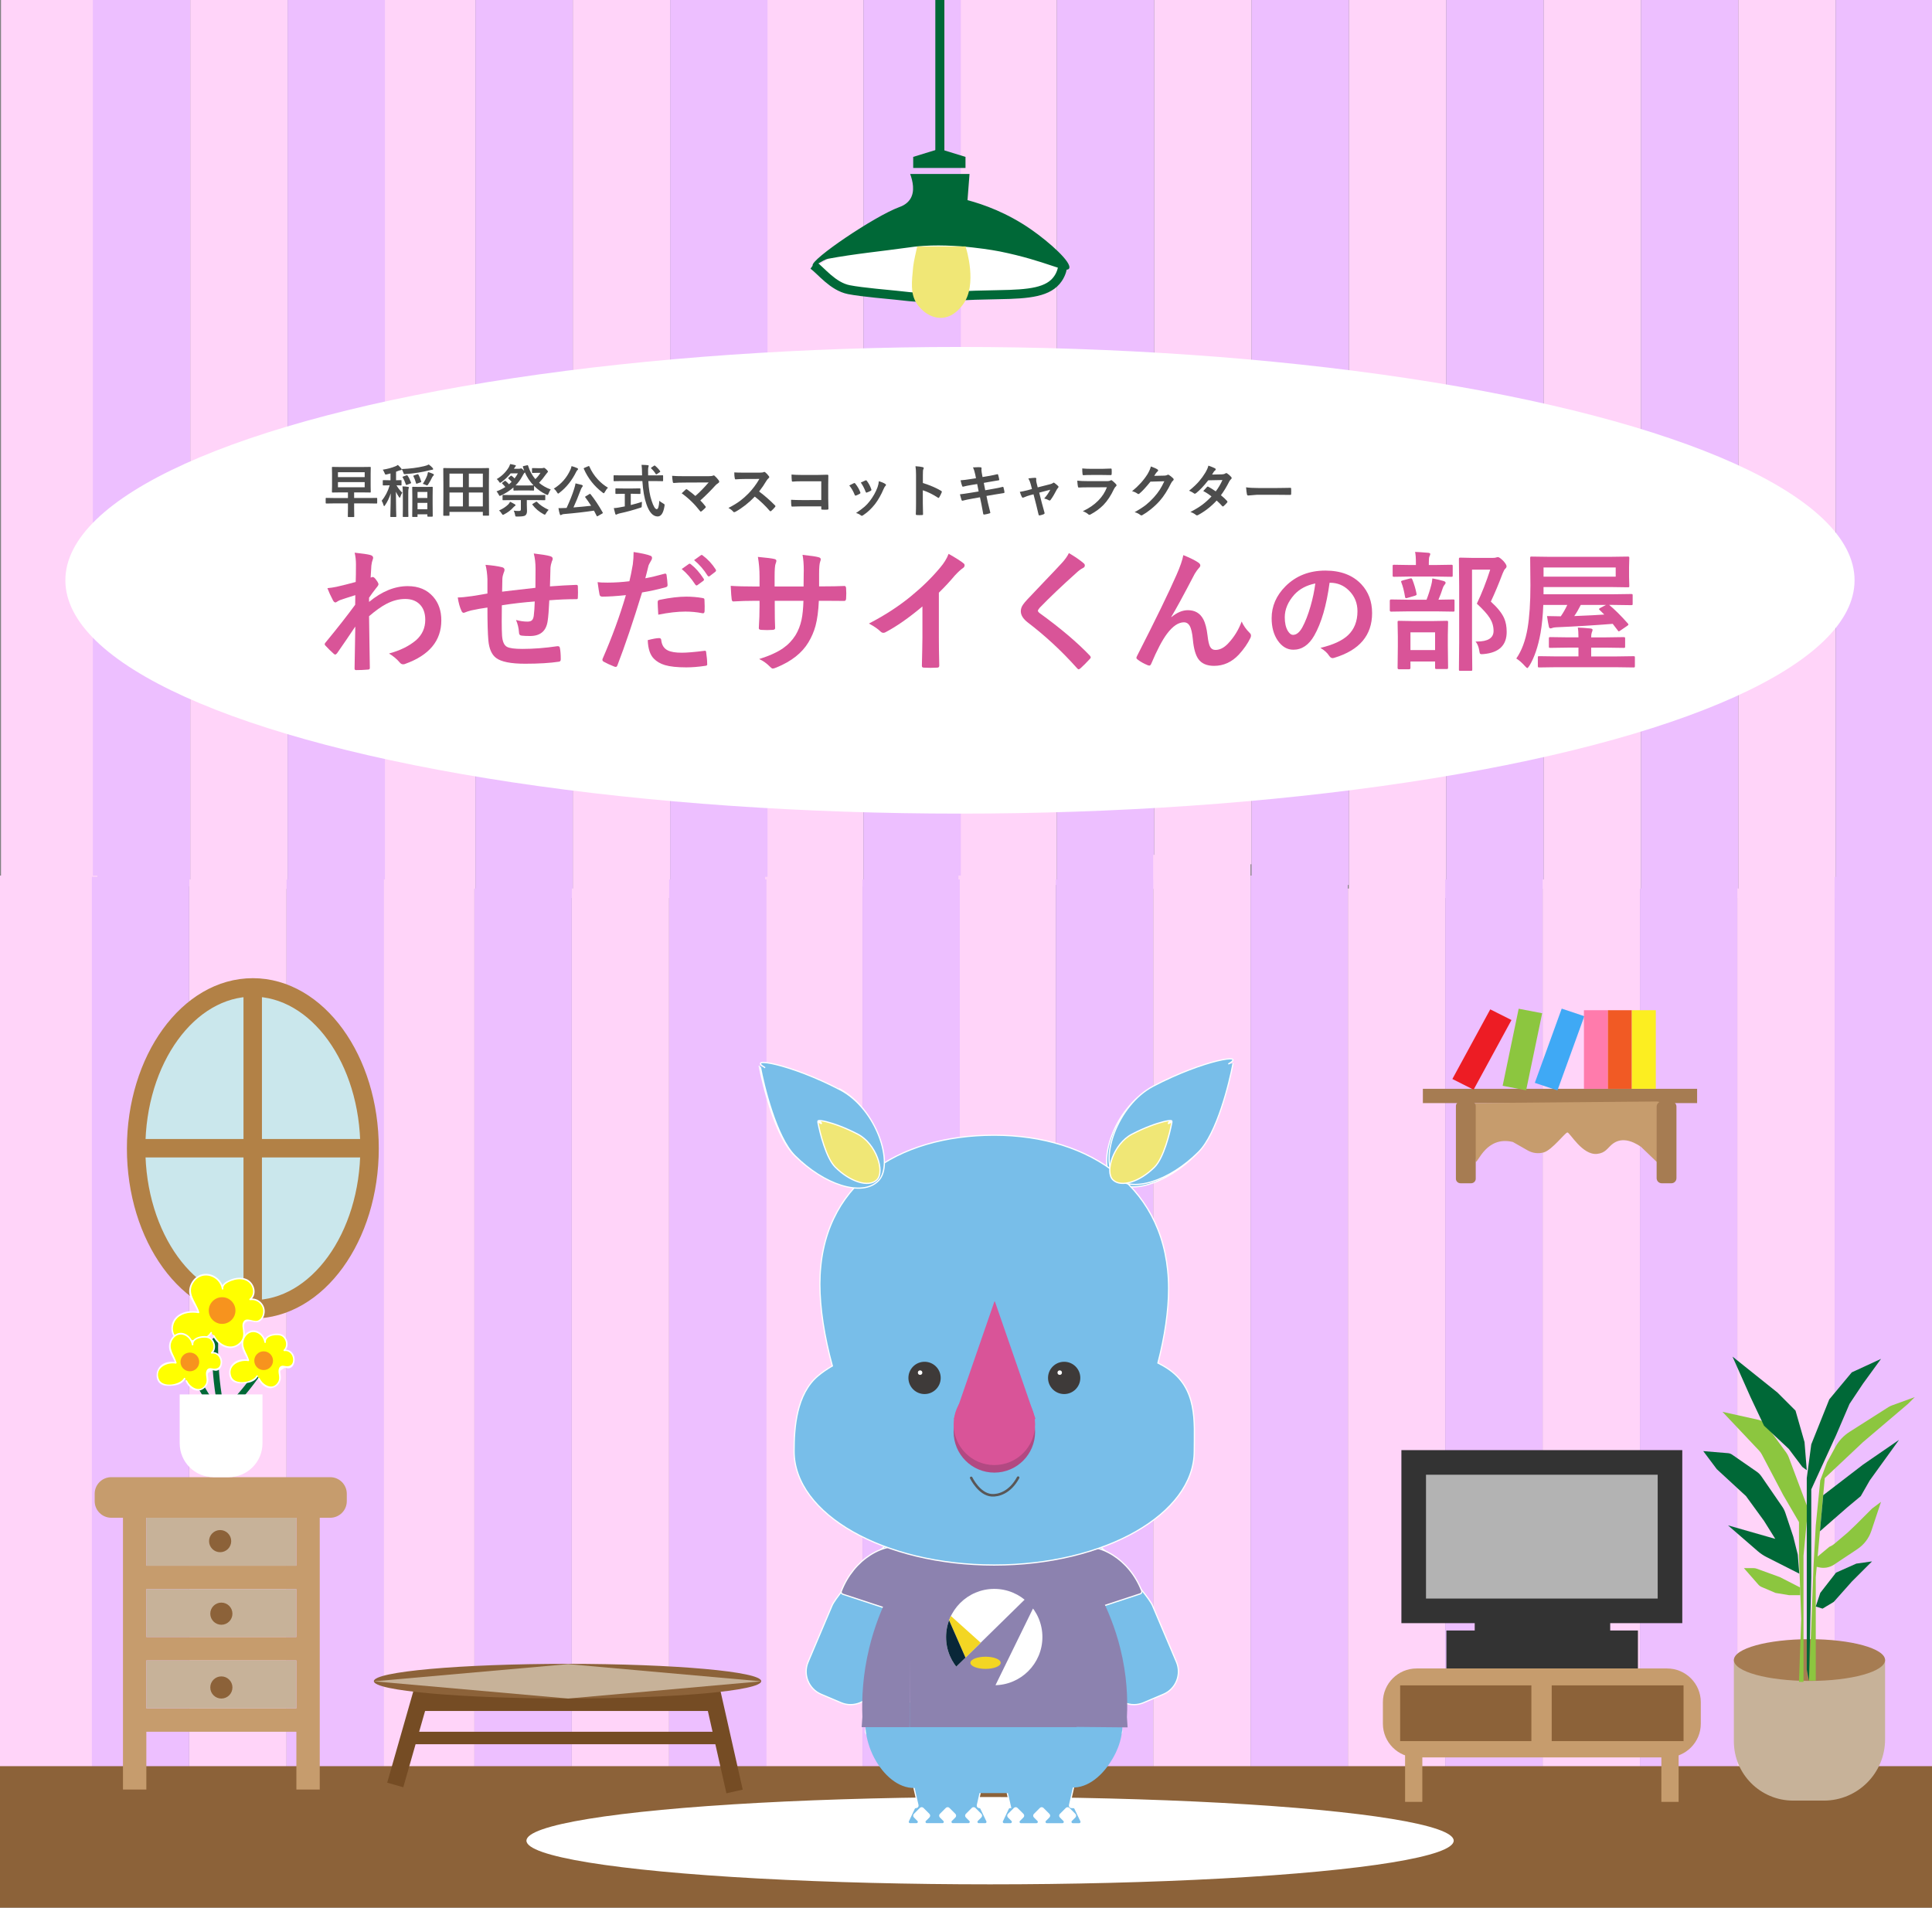 <?xml version="1.0" encoding="utf-8"?>
<!-- Generator: Adobe Illustrator 23.0.3, SVG Export Plug-In . SVG Version: 6.00 Build 0)  -->
<svg version="1.1" id="レイヤー_1" xmlns="http://www.w3.org/2000/svg" xmlns:xlink="http://www.w3.org/1999/xlink" x="0px"
	 y="0px" viewBox="0 0 1921 1896.83" style="enable-background:new 0 0 1921 1896.83;" xml:space="preserve">
<rect x="0" y="0" width="1921" height="1896.83" fill="#808080" stroke="none"/>
<style type="text/css">
	.st0{clip-path:url(#SVGID_2_);}
	.st1{fill:#FFD4F9;}
	.st2{fill:#EDBFFF;}
	.st3{fill:#FFFFFF;}
	.st4{fill:#FFFFFF;stroke:#006837;stroke-width:9;stroke-miterlimit:10;}
	.st5{fill:#006837;}
	.st6{fill:#F0E776;}
	.st7{opacity:0.71;}
	.st8{opacity:0.59;fill:url(#);stroke:#78BEE9;stroke-width:4.151;stroke-miterlimit:10;}
	.st9{opacity:0.57;fill:url(#);stroke:#78BEE9;stroke-width:6.409;stroke-miterlimit:10;}
	.st10{fill:#FFFFFF;stroke:#D95498;stroke-width:29;stroke-miterlimit:10;}
	.st11{fill:#FFFFFF;stroke:#4D4D4D;stroke-width:6.272;stroke-miterlimit:10;}
	.st12{opacity:0.78;fill:#8C82AF;}
	.st13{fill:url(#);}
	.st14{opacity:0.56;fill:#006837;}
	.st15{opacity:0.73;fill:#F0E776;}
	.st16{opacity:0.83;fill:url(#);}
	.st17{opacity:0.61;fill:url(#);}
	.st18{fill:#FBB03B;}
	.st19{opacity:0.64;fill:#8C82AF;}
	.st20{fill:#FEBFFF;}
	.st21{opacity:0.85;fill:url(#);}
	.st22{fill:#D95498;}
	.st23{fill:#176283;}
	.st24{fill:#78BEE9;stroke:#FFFFFF;stroke-width:0.172;stroke-miterlimit:10;}
	.st25{fill:#78BEE9;}
	.st26{fill:#FFFFFF;stroke:#78BEE9;stroke-width:3;stroke-miterlimit:10;}
	.st27{fill:#FFFFFF;stroke:#78BEE9;stroke-width:5;stroke-miterlimit:10;}
	.st28{fill:#8C82AF;}
	.st29{fill:#FFFFFF;stroke:#000000;stroke-width:0.871;stroke-miterlimit:10;}
	.st30{fill:#78BEE9;stroke:#FFFFFF;stroke-width:0.871;stroke-miterlimit:10;}
	.st31{fill:#8C82AF;stroke:#FFFFFF;stroke-width:0.871;stroke-miterlimit:10;}
	.st32{fill:#78BEE9;stroke:#78BEE9;stroke-width:2.612;stroke-miterlimit:10;}
	.st33{clip-path:url(#SVGID_4_);fill:#FFFFFF;}
	.st34{clip-path:url(#SVGID_4_);fill:#F3D623;}
	.st35{clip-path:url(#SVGID_4_);fill:none;}
	.st36{clip-path:url(#SVGID_4_);fill:#092738;}
	.st37{fill:#F0E776;stroke:#FFFFFF;stroke-width:0.871;stroke-miterlimit:10;}
	.st38{fill:#3E3A39;}
	.st39{fill:#B24982;}
	.st40{fill:none;stroke:#595757;stroke-width:1.796;stroke-linecap:round;stroke-miterlimit:10;}
	.st41{fill:#8C82AF;stroke:#FFFFFF;stroke-width:1.006;stroke-miterlimit:10;}
	.st42{fill:#78BEE9;stroke:#FFFFFF;stroke-width:1.513;stroke-miterlimit:10;}
	.st43{fill:#F0E776;stroke:#FFFFFF;stroke-width:1.513;stroke-miterlimit:10;}
	.st44{fill:#78BEE9;stroke:#78BEE9;stroke-width:4.538;stroke-miterlimit:10;}
	.st45{clip-path:url(#SVGID_6_);fill:#FFFFFF;}
	.st46{clip-path:url(#SVGID_6_);fill:#F3D623;}
	.st47{clip-path:url(#SVGID_6_);fill:none;}
	.st48{clip-path:url(#SVGID_6_);fill:#092738;}
	.st49{fill:none;stroke:#595757;stroke-width:3.12;stroke-linecap:round;stroke-miterlimit:10;}
	.st50{fill:#8C82AF;stroke:#FFFFFF;stroke-width:1.748;stroke-miterlimit:10;}
	.st51{fill:#595757;}
	.st52{fill:#78BEE9;stroke:#FFFFFF;stroke-miterlimit:10;}
	.st53{fill:#F0E776;stroke:#FFFFFF;stroke-miterlimit:10;}
	.st54{clip-path:url(#SVGID_8_);fill:#FFFFFF;}
	.st55{clip-path:url(#SVGID_8_);fill:#F3D623;}
	.st56{clip-path:url(#SVGID_8_);fill:none;}
	.st57{clip-path:url(#SVGID_8_);fill:#092738;}
	.st58{fill:none;stroke:#595757;stroke-width:2.062;stroke-linecap:round;stroke-miterlimit:10;}
	.st59{fill:#C65782;}
	.st60{fill:#072737;}
	.st61{fill:#8C83B0;}
	.st62{fill:#FFFFFF;stroke:#000000;stroke-width:3;}
	.st63{fill:#FFFFFF;stroke:#595757;stroke-width:0.506;stroke-miterlimit:10;}
	.st64{fill:none;}
	.st65{fill:none;stroke:#595757;stroke-width:0.193;stroke-miterlimit:10;}
	.st66{clip-path:url(#SVGID_10_);}
	.st67{fill:none;stroke:#EACF30;stroke-width:0.224;stroke-miterlimit:10;}
	.st68{fill:none;stroke:#C65681;stroke-width:0.224;stroke-miterlimit:10;}
	.st69{clip-path:url(#SVGID_10_);fill:#C65782;}
	.st70{clip-path:url(#SVGID_10_);fill:#3CB590;}
	.st71{clip-path:url(#SVGID_10_);fill:#EACF30;}
	.st72{clip-path:url(#SVGID_10_);fill:#D13C49;}
	.st73{clip-path:url(#SVGID_10_);fill:#54B5C6;}
	.st74{clip-path:url(#SVGID_10_);fill:#8C82AF;}
	.st75{fill:none;stroke:#54B5C6;stroke-width:0.224;stroke-miterlimit:10;}
	.st76{fill:none;stroke:#3CB590;stroke-width:0.224;stroke-miterlimit:10;}
	.st77{fill:#3CB590;}
	.st78{fill:#E9E4A0;}
	.st79{fill:#54B6C7;}
	.st80{fill:#D13C49;}
	.st81{fill:#EACF30;}
	.st82{fill:#C65681;}
	.st83{fill:#54B5C6;}
	.st84{fill:#3DB58F;}
	.st85{clip-path:url(#SVGID_12_);}
	.st86{clip-path:url(#SVGID_14_);}
	.st87{fill:#FFFFFF;stroke:#EACF30;stroke-width:1.12;stroke-miterlimit:10;}
	.st88{clip-path:url(#SVGID_16_);fill:#8C82AF;}
	.st89{clip-path:url(#SVGID_16_);fill:#F3D623;}
	.st90{clip-path:url(#SVGID_16_);fill:none;}
	.st91{clip-path:url(#SVGID_16_);fill:#092738;}
	.st92{fill:none;stroke:#8C82AF;stroke-width:0.224;stroke-miterlimit:10;}
	.st93{fill:#FFFFFF;stroke:#EACF30;stroke-width:1.248;stroke-miterlimit:10;}
	.st94{fill:none;stroke:#EACF30;stroke-width:0.277;stroke-miterlimit:10;}
	.st95{fill:#78BEE9;stroke:#FFFFFF;stroke-width:0.039;stroke-miterlimit:10;}
	.st96{fill:#F0E776;stroke:#FFFFFF;stroke-width:0.039;stroke-miterlimit:10;}
	.st97{fill:#78BEE9;stroke:#78BEE9;stroke-width:0.118;stroke-miterlimit:10;}
	.st98{clip-path:url(#SVGID_18_);fill:#FFFFFF;}
	.st99{clip-path:url(#SVGID_18_);fill:#F3D623;}
	.st100{clip-path:url(#SVGID_18_);fill:none;}
	.st101{clip-path:url(#SVGID_18_);fill:#092738;}
	.st102{fill:none;stroke:#595757;stroke-width:0.081;stroke-linecap:round;stroke-miterlimit:10;}
	.st103{fill:#8C82AF;stroke:#FFFFFF;stroke-width:0.045;stroke-miterlimit:10;}
	.st104{fill:#78BEE9;stroke:#FFFFFF;stroke-width:1.067;stroke-miterlimit:10;}
	.st105{fill:#78BEE9;stroke:#FFFFFF;stroke-width:0.843;stroke-miterlimit:10;}
	.st106{fill:#F0E776;stroke:#FFFFFF;stroke-width:0.843;stroke-miterlimit:10;}
	.st107{fill:#78BEE9;stroke:#FFFFFF;stroke-width:1.12;stroke-miterlimit:10;}
	.st108{fill:#78BEE9;stroke:#78BEE9;stroke-width:3.359;stroke-miterlimit:10;}
	.st109{clip-path:url(#SVGID_22_);fill:#FFFFFF;}
	.st110{clip-path:url(#SVGID_22_);fill:#F3D623;}
	.st111{clip-path:url(#SVGID_22_);fill:none;}
	.st112{clip-path:url(#SVGID_22_);fill:#092738;}
	.st113{fill:none;stroke:#595757;stroke-width:2.201;stroke-linecap:round;stroke-miterlimit:10;}
	.st114{fill:#78BEE9;stroke:#78BEE9;stroke-width:3.202;stroke-miterlimit:10;}
	.st115{fill:#F0E776;stroke:#FFFFFF;stroke-width:1.067;stroke-miterlimit:10;}
	.st116{fill:#8C82AF;stroke:#FFFFFF;stroke-width:1.504;stroke-miterlimit:10;}
	.st117{fill:#FFFFFF;stroke:#595757;stroke-width:0.564;stroke-miterlimit:10;}
	.st118{clip-path:url(#SVGID_24_);}
	.st119{clip-path:url(#SVGID_24_);fill:#C65782;}
	.st120{clip-path:url(#SVGID_24_);fill:#3CB590;}
	.st121{clip-path:url(#SVGID_24_);fill:#EACF30;}
	.st122{clip-path:url(#SVGID_24_);fill:#D13C49;}
	.st123{clip-path:url(#SVGID_24_);fill:#54B5C6;}
	.st124{clip-path:url(#SVGID_24_);fill:#8C82AF;}
	.st125{clip-path:url(#SVGID_26_);}
	.st126{clip-path:url(#SVGID_28_);}
	.st127{clip-path:url(#SVGID_30_);fill:#8C82AF;}
	.st128{clip-path:url(#SVGID_30_);fill:#F3D623;}
	.st129{clip-path:url(#SVGID_30_);fill:none;}
	.st130{clip-path:url(#SVGID_30_);fill:#092738;}
	.st131{clip-path:url(#SVGID_32_);fill:#FFFFFF;}
	.st132{clip-path:url(#SVGID_32_);fill:#F3D623;}
	.st133{clip-path:url(#SVGID_32_);fill:none;}
	.st134{clip-path:url(#SVGID_32_);fill:#092738;}
	.st135{fill:#78BEE9;stroke:#FFFFFF;stroke-width:1.301;stroke-miterlimit:10;}
	.st136{fill:#78BEE9;stroke:#FFFFFF;stroke-width:1.028;stroke-miterlimit:10;}
	.st137{fill:#F0E776;stroke:#FFFFFF;stroke-width:1.028;stroke-miterlimit:10;}
	.st138{fill:#78BEE9;stroke:#FFFFFF;stroke-width:1.365;stroke-miterlimit:10;}
	.st139{fill:#78BEE9;stroke:#78BEE9;stroke-width:4.096;stroke-miterlimit:10;}
	.st140{clip-path:url(#SVGID_36_);fill:#FFFFFF;}
	.st141{clip-path:url(#SVGID_36_);fill:#F3D623;}
	.st142{clip-path:url(#SVGID_36_);fill:none;}
	.st143{clip-path:url(#SVGID_36_);fill:#092738;}
	.st144{fill:none;stroke:#595757;stroke-width:2.684;stroke-linecap:round;stroke-miterlimit:10;}
	.st145{fill:#78BEE9;stroke:#78BEE9;stroke-width:3.904;stroke-miterlimit:10;}
	.st146{fill:#F0E776;stroke:#FFFFFF;stroke-width:1.301;stroke-miterlimit:10;}
	.st147{fill:#8C82AF;stroke:#FFFFFF;stroke-width:1.834;stroke-miterlimit:10;}
	.st148{fill:#FFFFFF;stroke:#595757;stroke-width:0.658;stroke-miterlimit:10;}
	.st149{fill:none;stroke:#595757;stroke-width:0.251;stroke-miterlimit:10;}
	.st150{clip-path:url(#SVGID_38_);}
	.st151{fill:none;stroke:#EACF30;stroke-width:0.291;stroke-miterlimit:10;}
	.st152{fill:none;stroke:#C65681;stroke-width:0.291;stroke-miterlimit:10;}
	.st153{clip-path:url(#SVGID_38_);fill:#C65782;}
	.st154{clip-path:url(#SVGID_38_);fill:#3CB590;}
	.st155{clip-path:url(#SVGID_38_);fill:#EACF30;}
	.st156{clip-path:url(#SVGID_38_);fill:#D13C49;}
	.st157{clip-path:url(#SVGID_38_);fill:#54B5C6;}
	.st158{clip-path:url(#SVGID_38_);fill:#8C82AF;}
	.st159{fill:none;stroke:#54B5C6;stroke-width:0.291;stroke-miterlimit:10;}
	.st160{fill:none;stroke:#3CB590;stroke-width:0.291;stroke-miterlimit:10;}
	.st161{clip-path:url(#SVGID_40_);}
	.st162{clip-path:url(#SVGID_42_);}
	.st163{fill:#FFFFFF;stroke:#EACF30;stroke-width:1.457;stroke-miterlimit:10;}
	.st164{clip-path:url(#SVGID_44_);fill:#8C82AF;}
	.st165{clip-path:url(#SVGID_44_);fill:#F3D623;}
	.st166{clip-path:url(#SVGID_44_);fill:none;}
	.st167{clip-path:url(#SVGID_44_);fill:#092738;}
	.st168{fill:none;stroke:#8C82AF;stroke-width:0.291;stroke-miterlimit:10;}
	.st169{fill:#FFFFFF;stroke:#EACF30;stroke-width:1.625;stroke-miterlimit:10;}
	.st170{fill:none;stroke:#EACF30;stroke-width:0.361;stroke-miterlimit:10;}
	.st171{fill:#78BEE9;stroke:#FFFFFF;stroke-width:0.051;stroke-miterlimit:10;}
	.st172{fill:#F0E776;stroke:#FFFFFF;stroke-width:0.051;stroke-miterlimit:10;}
	.st173{fill:#78BEE9;stroke:#78BEE9;stroke-width:0.153;stroke-miterlimit:10;}
	.st174{clip-path:url(#SVGID_46_);fill:#FFFFFF;}
	.st175{clip-path:url(#SVGID_46_);fill:#F3D623;}
	.st176{clip-path:url(#SVGID_46_);fill:none;}
	.st177{clip-path:url(#SVGID_46_);fill:#092738;}
	.st178{fill:none;stroke:#595757;stroke-width:0.105;stroke-linecap:round;stroke-miterlimit:10;}
	.st179{fill:#8C82AF;stroke:#FFFFFF;stroke-width:0.059;stroke-miterlimit:10;}
	.st180{fill:#78BEE9;stroke:#FFFFFF;stroke-width:1.389;stroke-miterlimit:10;}
	.st181{fill:#78BEE9;stroke:#FFFFFF;stroke-width:1.097;stroke-miterlimit:10;}
	.st182{fill:#F0E776;stroke:#FFFFFF;stroke-width:1.097;stroke-miterlimit:10;}
	.st183{fill:#78BEE9;stroke:#FFFFFF;stroke-width:1.457;stroke-miterlimit:10;}
	.st184{fill:#78BEE9;stroke:#78BEE9;stroke-width:4.371;stroke-miterlimit:10;}
	.st185{clip-path:url(#SVGID_50_);fill:#FFFFFF;}
	.st186{clip-path:url(#SVGID_50_);fill:#F3D623;}
	.st187{clip-path:url(#SVGID_50_);fill:none;}
	.st188{clip-path:url(#SVGID_50_);fill:#092738;}
	.st189{fill:none;stroke:#595757;stroke-width:2.864;stroke-linecap:round;stroke-miterlimit:10;}
	.st190{fill:#78BEE9;stroke:#78BEE9;stroke-width:4.166;stroke-miterlimit:10;}
	.st191{fill:#F0E776;stroke:#FFFFFF;stroke-width:1.389;stroke-miterlimit:10;}
	.st192{fill:#8C82AF;stroke:#FFFFFF;stroke-width:1.957;stroke-miterlimit:10;}
	.st193{fill:#FFFFFF;stroke:#595757;stroke-width:0.734;stroke-miterlimit:10;}
	.st194{fill:#A38A77;}
	.st195{fill:#78BEE9;stroke:#FFFFFF;stroke-width:2.515;stroke-miterlimit:10;}
	.st196{fill:#8C82AF;stroke:#FFFFFF;stroke-width:2.515;stroke-miterlimit:10;}
	.st197{fill:#78BEE9;stroke:#78BEE9;stroke-width:7.544;stroke-miterlimit:10;}
	.st198{clip-path:url(#SVGID_52_);fill:#FFFFFF;}
	.st199{clip-path:url(#SVGID_52_);fill:#F3D623;}
	.st200{clip-path:url(#SVGID_52_);fill:none;}
	.st201{clip-path:url(#SVGID_52_);fill:#092738;}
	.st202{fill:#8C82AF;stroke:#FFFFFF;stroke-width:2.906;stroke-miterlimit:10;}
	.st203{fill:#A03344;}
	.st204{fill:#E3007F;stroke:#FFFFFF;stroke-width:1.432;stroke-miterlimit:10;}
	.st205{fill:none;stroke:#595757;stroke-width:0.343;stroke-miterlimit:10;}
	.st206{fill:#FFFFFF;stroke:#595757;stroke-width:0.775;stroke-miterlimit:10;}
	.st207{fill:none;stroke:#595757;stroke-width:0.265;stroke-miterlimit:10;}
	.st208{clip-path:url(#SVGID_54_);}
	.st209{fill:none;stroke:#EACF30;stroke-width:0.343;stroke-miterlimit:10;}
	.st210{fill:none;stroke:#C65681;stroke-width:0.343;stroke-miterlimit:10;}
	.st211{clip-path:url(#SVGID_54_);fill:#C65782;}
	.st212{clip-path:url(#SVGID_54_);fill:#3CB590;}
	.st213{clip-path:url(#SVGID_54_);fill:#EACF30;}
	.st214{clip-path:url(#SVGID_54_);fill:#D13C49;}
	.st215{clip-path:url(#SVGID_54_);fill:#54B5C6;}
	.st216{clip-path:url(#SVGID_54_);fill:#8C82AF;}
	.st217{fill:none;stroke:#54B5C6;stroke-width:0.343;stroke-miterlimit:10;}
	.st218{fill:none;stroke:#3CB590;stroke-width:0.343;stroke-miterlimit:10;}
	.st219{clip-path:url(#SVGID_56_);}
	.st220{clip-path:url(#SVGID_58_);}
	.st221{fill:#FFFFFF;stroke:#EACF30;stroke-width:1.716;stroke-miterlimit:10;}
	.st222{clip-path:url(#SVGID_60_);fill:#8C82AF;}
	.st223{clip-path:url(#SVGID_60_);fill:#F3D623;}
	.st224{clip-path:url(#SVGID_60_);fill:none;}
	.st225{clip-path:url(#SVGID_60_);fill:#092738;}
	.st226{fill:none;stroke:#8C82AF;stroke-width:0.343;stroke-miterlimit:10;}
	.st227{fill:none;stroke:#EACF30;stroke-width:0.381;stroke-miterlimit:10;}
	.st228{fill:#78BEE9;stroke:#FFFFFF;stroke-width:0.054;stroke-miterlimit:10;}
	.st229{fill:#F0E776;stroke:#FFFFFF;stroke-width:0.054;stroke-miterlimit:10;}
	.st230{fill:#78BEE9;stroke:#78BEE9;stroke-width:0.162;stroke-miterlimit:10;}
	.st231{clip-path:url(#SVGID_62_);fill:#FFFFFF;}
	.st232{clip-path:url(#SVGID_62_);fill:#F3D623;}
	.st233{clip-path:url(#SVGID_62_);fill:none;}
	.st234{clip-path:url(#SVGID_62_);fill:#092738;}
	.st235{fill:none;stroke:#595757;stroke-width:0.111;stroke-linecap:round;stroke-miterlimit:10;}
	.st236{fill:#8C82AF;stroke:#FFFFFF;stroke-width:0.062;stroke-miterlimit:10;}
	.st237{fill:none;stroke:#595757;stroke-width:0.261;stroke-miterlimit:10;}
	.st238{fill:#FFFFFF;stroke:#595757;stroke-width:0.589;stroke-miterlimit:10;}
	.st239{fill:none;stroke:#595757;stroke-width:0.202;stroke-miterlimit:10;}
	.st240{clip-path:url(#SVGID_66_);}
	.st241{fill:none;stroke:#EACF30;stroke-width:0.261;stroke-miterlimit:10;}
	.st242{fill:none;stroke:#C65681;stroke-width:0.261;stroke-miterlimit:10;}
	.st243{clip-path:url(#SVGID_66_);fill:#C65782;}
	.st244{clip-path:url(#SVGID_66_);fill:#3CB590;}
	.st245{clip-path:url(#SVGID_66_);fill:#EACF30;}
	.st246{clip-path:url(#SVGID_66_);fill:#D13C49;}
	.st247{clip-path:url(#SVGID_66_);fill:#54B5C6;}
	.st248{clip-path:url(#SVGID_66_);fill:#8C82AF;}
	.st249{fill:none;stroke:#54B5C6;stroke-width:0.261;stroke-miterlimit:10;}
	.st250{fill:none;stroke:#3CB590;stroke-width:0.261;stroke-miterlimit:10;}
	.st251{clip-path:url(#SVGID_68_);}
	.st252{clip-path:url(#SVGID_70_);}
	.st253{fill:#FFFFFF;stroke:#EACF30;stroke-width:1.304;stroke-miterlimit:10;}
	.st254{clip-path:url(#SVGID_72_);fill:#8C82AF;}
	.st255{clip-path:url(#SVGID_72_);fill:#F3D623;}
	.st256{clip-path:url(#SVGID_72_);fill:none;}
	.st257{clip-path:url(#SVGID_72_);fill:#092738;}
	.st258{fill:none;stroke:#8C82AF;stroke-width:0.261;stroke-miterlimit:10;}
	.st259{fill:none;stroke:#EACF30;stroke-width:0.289;stroke-miterlimit:10;}
	.st260{fill:#78BEE9;stroke:#FFFFFF;stroke-width:0.041;stroke-miterlimit:10;}
	.st261{fill:#F0E776;stroke:#FFFFFF;stroke-width:0.041;stroke-miterlimit:10;}
	.st262{fill:#78BEE9;stroke:#78BEE9;stroke-width:0.123;stroke-miterlimit:10;}
	.st263{clip-path:url(#SVGID_74_);fill:#FFFFFF;}
	.st264{clip-path:url(#SVGID_74_);fill:#F3D623;}
	.st265{clip-path:url(#SVGID_74_);fill:none;}
	.st266{clip-path:url(#SVGID_74_);fill:#092738;}
	.st267{fill:none;stroke:#595757;stroke-width:0.084;stroke-linecap:round;stroke-miterlimit:10;}
	.st268{fill:#8C82AF;stroke:#FFFFFF;stroke-width:0.047;stroke-miterlimit:10;}
	.st269{clip-path:url(#SVGID_78_);}
	.st270{clip-path:url(#SVGID_78_);fill:#C65782;}
	.st271{clip-path:url(#SVGID_78_);fill:#3CB590;}
	.st272{clip-path:url(#SVGID_78_);fill:#EACF30;}
	.st273{clip-path:url(#SVGID_78_);fill:#D13C49;}
	.st274{clip-path:url(#SVGID_78_);fill:#54B5C6;}
	.st275{clip-path:url(#SVGID_78_);fill:#8C82AF;}
	.st276{clip-path:url(#SVGID_80_);}
	.st277{clip-path:url(#SVGID_82_);}
	.st278{clip-path:url(#SVGID_84_);fill:#8C82AF;}
	.st279{clip-path:url(#SVGID_84_);fill:#F3D623;}
	.st280{clip-path:url(#SVGID_84_);fill:none;}
	.st281{clip-path:url(#SVGID_84_);fill:#092738;}
	.st282{clip-path:url(#SVGID_86_);fill:#FFFFFF;}
	.st283{clip-path:url(#SVGID_86_);fill:#F3D623;}
	.st284{clip-path:url(#SVGID_86_);fill:none;}
	.st285{clip-path:url(#SVGID_86_);fill:#092738;}
	.st286{clip-path:url(#SVGID_90_);}
	.st287{clip-path:url(#SVGID_90_);fill:#C65782;}
	.st288{clip-path:url(#SVGID_90_);fill:#3CB590;}
	.st289{clip-path:url(#SVGID_90_);fill:#EACF30;}
	.st290{clip-path:url(#SVGID_90_);fill:#D13C49;}
	.st291{clip-path:url(#SVGID_90_);fill:#54B5C6;}
	.st292{clip-path:url(#SVGID_90_);fill:#8C82AF;}
	.st293{clip-path:url(#SVGID_92_);}
	.st294{clip-path:url(#SVGID_94_);}
	.st295{clip-path:url(#SVGID_96_);fill:#8C82AF;}
	.st296{clip-path:url(#SVGID_96_);fill:#F3D623;}
	.st297{clip-path:url(#SVGID_96_);fill:none;}
	.st298{clip-path:url(#SVGID_96_);fill:#092738;}
	.st299{clip-path:url(#SVGID_98_);fill:#FFFFFF;}
	.st300{clip-path:url(#SVGID_98_);fill:#F3D623;}
	.st301{clip-path:url(#SVGID_98_);fill:none;}
	.st302{clip-path:url(#SVGID_98_);fill:#092738;}
	.st303{clip-path:url(#SVGID_102_);}
	.st304{clip-path:url(#SVGID_102_);fill:#C65782;}
	.st305{clip-path:url(#SVGID_102_);fill:#3CB590;}
	.st306{clip-path:url(#SVGID_102_);fill:#EACF30;}
	.st307{clip-path:url(#SVGID_102_);fill:#D13C49;}
	.st308{clip-path:url(#SVGID_102_);fill:#54B5C6;}
	.st309{clip-path:url(#SVGID_102_);fill:#8C82AF;}
	.st310{clip-path:url(#SVGID_104_);}
	.st311{clip-path:url(#SVGID_106_);}
	.st312{clip-path:url(#SVGID_108_);fill:#8C82AF;}
	.st313{clip-path:url(#SVGID_108_);fill:#F3D623;}
	.st314{clip-path:url(#SVGID_108_);fill:none;}
	.st315{clip-path:url(#SVGID_108_);fill:#092738;}
	.st316{clip-path:url(#SVGID_110_);fill:#FFFFFF;}
	.st317{clip-path:url(#SVGID_110_);fill:#F3D623;}
	.st318{clip-path:url(#SVGID_110_);fill:none;}
	.st319{clip-path:url(#SVGID_110_);fill:#092738;}
	.st320{fill:#E3007F;stroke:#FFFFFF;stroke-width:0.564;stroke-miterlimit:10;}
	.st321{fill:none;stroke:#595757;stroke-width:0.282;stroke-miterlimit:10;}
	.st322{fill:#2F343D;}
	.st323{fill:#C8BB9B;stroke:#C8BB9B;stroke-width:2.515;stroke-miterlimit:10;}
	.st324{fill:#C8BB9B;}
	.st325{fill:#F0E776;stroke:#FFFFFF;stroke-width:2.515;stroke-miterlimit:10;}
	.st326{fill:#3D3A39;}
	.st327{clip-path:url(#SVGID_114_);fill:#FFFFFF;}
	.st328{clip-path:url(#SVGID_114_);fill:#F3D623;}
	.st329{clip-path:url(#SVGID_114_);fill:none;}
	.st330{clip-path:url(#SVGID_114_);fill:#092738;}
	.st331{clip-path:url(#SVGID_116_);}
	.st332{clip-path:url(#SVGID_116_);fill:#C65782;}
	.st333{clip-path:url(#SVGID_116_);fill:#3CB590;}
	.st334{clip-path:url(#SVGID_116_);fill:#EACF30;}
	.st335{clip-path:url(#SVGID_116_);fill:#D13C49;}
	.st336{clip-path:url(#SVGID_116_);fill:#54B5C6;}
	.st337{clip-path:url(#SVGID_116_);fill:#8C82AF;}
	.st338{clip-path:url(#SVGID_118_);}
	.st339{clip-path:url(#SVGID_120_);}
	.st340{clip-path:url(#SVGID_122_);fill:#8C82AF;}
	.st341{clip-path:url(#SVGID_122_);fill:#F3D623;}
	.st342{clip-path:url(#SVGID_122_);fill:none;}
	.st343{clip-path:url(#SVGID_122_);fill:#092738;}
	.st344{clip-path:url(#SVGID_124_);fill:#FFFFFF;}
	.st345{clip-path:url(#SVGID_124_);fill:#F3D623;}
	.st346{clip-path:url(#SVGID_124_);fill:none;}
	.st347{clip-path:url(#SVGID_124_);fill:#092738;}
	.st348{clip-path:url(#SVGID_128_);}
	.st349{clip-path:url(#SVGID_128_);fill:#C65782;}
	.st350{clip-path:url(#SVGID_128_);fill:#3CB590;}
	.st351{clip-path:url(#SVGID_128_);fill:#EACF30;}
	.st352{clip-path:url(#SVGID_128_);fill:#D13C49;}
	.st353{clip-path:url(#SVGID_128_);fill:#54B5C6;}
	.st354{clip-path:url(#SVGID_128_);fill:#8C82AF;}
	.st355{clip-path:url(#SVGID_130_);}
	.st356{clip-path:url(#SVGID_132_);}
	.st357{clip-path:url(#SVGID_134_);fill:#8C82AF;}
	.st358{clip-path:url(#SVGID_134_);fill:#F3D623;}
	.st359{clip-path:url(#SVGID_134_);fill:none;}
	.st360{clip-path:url(#SVGID_134_);fill:#092738;}
	.st361{clip-path:url(#SVGID_136_);fill:#FFFFFF;}
	.st362{clip-path:url(#SVGID_136_);fill:#F3D623;}
	.st363{clip-path:url(#SVGID_136_);fill:none;}
	.st364{clip-path:url(#SVGID_136_);fill:#092738;}
	.st365{clip-path:url(#SVGID_140_);}
	.st366{clip-path:url(#SVGID_140_);fill:#C65782;}
	.st367{clip-path:url(#SVGID_140_);fill:#3CB590;}
	.st368{clip-path:url(#SVGID_140_);fill:#EACF30;}
	.st369{clip-path:url(#SVGID_140_);fill:#D13C49;}
	.st370{clip-path:url(#SVGID_140_);fill:#54B5C6;}
	.st371{clip-path:url(#SVGID_140_);fill:#8C82AF;}
	.st372{clip-path:url(#SVGID_142_);}
	.st373{clip-path:url(#SVGID_144_);}
	.st374{clip-path:url(#SVGID_146_);fill:#8C82AF;}
	.st375{clip-path:url(#SVGID_146_);fill:#F3D623;}
	.st376{clip-path:url(#SVGID_146_);fill:none;}
	.st377{clip-path:url(#SVGID_146_);fill:#092738;}
	.st378{clip-path:url(#SVGID_148_);fill:#FFFFFF;}
	.st379{clip-path:url(#SVGID_148_);fill:#F3D623;}
	.st380{clip-path:url(#SVGID_148_);fill:none;}
	.st381{clip-path:url(#SVGID_148_);fill:#092738;}
	.st382{clip-path:url(#SVGID_152_);}
	.st383{clip-path:url(#SVGID_152_);fill:#C65782;}
	.st384{clip-path:url(#SVGID_152_);fill:#3CB590;}
	.st385{clip-path:url(#SVGID_152_);fill:#EACF30;}
	.st386{clip-path:url(#SVGID_152_);fill:#D13C49;}
	.st387{clip-path:url(#SVGID_152_);fill:#54B5C6;}
	.st388{clip-path:url(#SVGID_152_);fill:#8C82AF;}
	.st389{clip-path:url(#SVGID_154_);}
	.st390{clip-path:url(#SVGID_156_);}
	.st391{clip-path:url(#SVGID_158_);fill:#8C82AF;}
	.st392{clip-path:url(#SVGID_158_);fill:#F3D623;}
	.st393{clip-path:url(#SVGID_158_);fill:none;}
	.st394{clip-path:url(#SVGID_158_);fill:#092738;}
	.st395{clip-path:url(#SVGID_160_);fill:#FFFFFF;}
	.st396{clip-path:url(#SVGID_160_);fill:#F3D623;}
	.st397{clip-path:url(#SVGID_160_);fill:none;}
	.st398{clip-path:url(#SVGID_160_);fill:#092738;}
	.st399{clip-path:url(#SVGID_164_);}
	.st400{clip-path:url(#SVGID_164_);fill:#C65782;}
	.st401{clip-path:url(#SVGID_164_);fill:#3CB590;}
	.st402{clip-path:url(#SVGID_164_);fill:#EACF30;}
	.st403{clip-path:url(#SVGID_164_);fill:#D13C49;}
	.st404{clip-path:url(#SVGID_164_);fill:#54B5C6;}
	.st405{clip-path:url(#SVGID_164_);fill:#8C82AF;}
	.st406{clip-path:url(#SVGID_166_);}
	.st407{clip-path:url(#SVGID_168_);}
	.st408{clip-path:url(#SVGID_170_);fill:#8C82AF;}
	.st409{clip-path:url(#SVGID_170_);fill:#F3D623;}
	.st410{clip-path:url(#SVGID_170_);fill:none;}
	.st411{clip-path:url(#SVGID_170_);fill:#092738;}
	.st412{clip-path:url(#SVGID_172_);fill:#FFFFFF;}
	.st413{clip-path:url(#SVGID_172_);fill:#F3D623;}
	.st414{clip-path:url(#SVGID_172_);fill:none;}
	.st415{clip-path:url(#SVGID_172_);fill:#092738;}
	.st416{fill:#78BEE9;stroke:#FFFFFF;stroke-width:1.29;stroke-miterlimit:10;}
	.st417{fill:#F0E776;stroke:#FFFFFF;stroke-width:1.29;stroke-miterlimit:10;}
	.st418{fill:#78BEE9;stroke:#78BEE9;stroke-width:3.87;stroke-miterlimit:10;}
	.st419{fill:none;stroke:#FFFFFF;stroke-width:1.29;stroke-miterlimit:10;}
	.st420{clip-path:url(#SVGID_176_);fill:#FFFFFF;}
	.st421{clip-path:url(#SVGID_176_);fill:#F3D623;}
	.st422{clip-path:url(#SVGID_176_);fill:none;}
	.st423{clip-path:url(#SVGID_176_);fill:#092738;}
	.st424{fill:none;stroke:#595757;stroke-width:2.661;stroke-linecap:round;stroke-miterlimit:10;}
	.st425{clip-path:url(#SVGID_178_);fill:#FFFFFF;}
	.st426{clip-path:url(#SVGID_178_);fill:#F3D623;}
	.st427{clip-path:url(#SVGID_178_);fill:none;}
	.st428{clip-path:url(#SVGID_178_);fill:#092738;}
	.st429{fill:#78BEE9;stroke:#FFFFFF;stroke-width:0.703;stroke-miterlimit:10;}
	.st430{fill:#F0E776;stroke:#FFFFFF;stroke-width:0.703;stroke-miterlimit:10;}
	.st431{fill:#78BEE9;stroke:#FFFFFF;stroke-width:0.833;stroke-miterlimit:10;}
	.st432{fill:#8C82AF;stroke:#FFFFFF;stroke-width:0.891;stroke-miterlimit:10;}
	.st433{fill:#8C82AF;stroke:#FFFFFF;stroke-width:0.762;stroke-miterlimit:10;}
	.st434{fill:#2ED8FF;}
	.st435{fill:#78BEE9;stroke:#FFFFFF;stroke-width:0.542;stroke-miterlimit:10;}
	.st436{fill:#F0E776;stroke:#FFFFFF;stroke-width:0.542;stroke-miterlimit:10;}
	.st437{fill:#78BEE9;stroke:#78BEE9;stroke-width:1.627;stroke-miterlimit:10;}
	.st438{clip-path:url(#SVGID_180_);fill:#FFFFFF;}
	.st439{clip-path:url(#SVGID_180_);fill:#F3D623;}
	.st440{clip-path:url(#SVGID_180_);fill:none;}
	.st441{clip-path:url(#SVGID_180_);fill:#092738;}
	.st442{fill:none;stroke:#595757;stroke-width:1.118;stroke-linecap:round;stroke-miterlimit:10;}
	.st443{fill:#8C6239;}
	.st444{fill:#CAE7EC;stroke:#B28146;stroke-width:18.342;stroke-miterlimit:10;}
	.st445{fill:none;stroke:#B28146;stroke-width:18.342;stroke-miterlimit:10;}
	.st446{fill:#B3B3B3;stroke:#333333;stroke-width:24.456;stroke-miterlimit:10;}
	.st447{fill:#333333;stroke:#333333;stroke-width:24.456;stroke-miterlimit:10;}
	.st448{fill:#C69C6D;}
	.st449{fill:#C7B299;}
	.st450{fill:#78BEE9;stroke:#FFFFFF;stroke-width:1.223;stroke-miterlimit:10;}
	.st451{fill:#8C82AF;stroke:#FFFFFF;stroke-width:1.223;stroke-miterlimit:10;}
	.st452{fill:#78BEE9;stroke:#78BEE9;stroke-width:3.668;stroke-miterlimit:10;}
	.st453{fill:#F0E776;stroke:#FFFFFF;stroke-width:1.223;stroke-miterlimit:10;}
	.st454{clip-path:url(#SVGID_182_);fill:#FFFFFF;}
	.st455{clip-path:url(#SVGID_182_);fill:#F3D623;}
	.st456{clip-path:url(#SVGID_182_);fill:none;}
	.st457{clip-path:url(#SVGID_182_);fill:#092738;}
	.st458{fill:none;stroke:#595757;stroke-width:2.522;stroke-linecap:round;stroke-miterlimit:10;}
	.st459{fill:#FFFF00;}
	.st460{fill:#F7931E;}
	.st461{fill:#A67C52;}
	.st462{fill:#ED1C24;}
	.st463{fill:#8CC63F;}
	.st464{fill:#3FA9F5;}
	.st465{fill:#FF7BAC;}
	.st466{fill:#F15A24;}
	.st467{fill:#FCEE21;}
	.st468{fill:#754C24;}
	.st469{fill:none;stroke:#595757;stroke-width:0.65;stroke-miterlimit:10;}
	.st470{fill:#FFFFFF;stroke:#595757;stroke-width:1.469;stroke-miterlimit:10;}
	.st471{fill:none;stroke:#595757;stroke-width:0.502;stroke-miterlimit:10;}
	.st472{clip-path:url(#SVGID_184_);}
	.st473{fill:none;stroke:#EACF30;stroke-width:0.65;stroke-miterlimit:10;}
	.st474{fill:none;stroke:#C65681;stroke-width:0.65;stroke-miterlimit:10;}
	.st475{clip-path:url(#SVGID_184_);fill:#C65782;}
	.st476{clip-path:url(#SVGID_184_);fill:#3CB590;}
	.st477{clip-path:url(#SVGID_184_);fill:#EACF30;}
	.st478{clip-path:url(#SVGID_184_);fill:#D13C49;}
	.st479{clip-path:url(#SVGID_184_);fill:#54B5C6;}
	.st480{clip-path:url(#SVGID_184_);fill:#8C82AF;}
	.st481{fill:none;stroke:#54B5C6;stroke-width:0.65;stroke-miterlimit:10;}
	.st482{fill:none;stroke:#3CB590;stroke-width:0.65;stroke-miterlimit:10;}
	.st483{clip-path:url(#SVGID_186_);}
	.st484{clip-path:url(#SVGID_188_);}
	.st485{fill:#FFFFFF;stroke:#EACF30;stroke-width:3.252;stroke-miterlimit:10;}
	.st486{clip-path:url(#SVGID_190_);fill:#8C82AF;}
	.st487{clip-path:url(#SVGID_190_);fill:#F3D623;}
	.st488{clip-path:url(#SVGID_190_);fill:none;}
	.st489{clip-path:url(#SVGID_190_);fill:#092738;}
	.st490{fill:none;stroke:#8C82AF;stroke-width:0.65;stroke-miterlimit:10;}
	.st491{fill:none;stroke:#EACF30;stroke-width:0.722;stroke-miterlimit:10;}
	.st492{fill:#78BEE9;stroke:#FFFFFF;stroke-width:0.102;stroke-miterlimit:10;}
	.st493{fill:#F0E776;stroke:#FFFFFF;stroke-width:0.102;stroke-miterlimit:10;}
	.st494{fill:#78BEE9;stroke:#78BEE9;stroke-width:0.306;stroke-miterlimit:10;}
	.st495{clip-path:url(#SVGID_192_);fill:#FFFFFF;}
	.st496{clip-path:url(#SVGID_192_);fill:#F3D623;}
	.st497{clip-path:url(#SVGID_192_);fill:none;}
	.st498{clip-path:url(#SVGID_192_);fill:#092738;}
	.st499{fill:none;stroke:#595757;stroke-width:0.21;stroke-linecap:round;stroke-miterlimit:10;}
	.st500{fill:#8C82AF;stroke:#FFFFFF;stroke-width:0.118;stroke-miterlimit:10;}
	.st501{clip-path:url(#SVGID_196_);}
	.st502{clip-path:url(#SVGID_196_);fill:#C65782;}
	.st503{clip-path:url(#SVGID_196_);fill:#3CB590;}
	.st504{clip-path:url(#SVGID_196_);fill:#EACF30;}
	.st505{clip-path:url(#SVGID_196_);fill:#D13C49;}
	.st506{clip-path:url(#SVGID_196_);fill:#54B5C6;}
	.st507{clip-path:url(#SVGID_196_);fill:#8C82AF;}
	.st508{clip-path:url(#SVGID_198_);}
	.st509{clip-path:url(#SVGID_200_);}
	.st510{clip-path:url(#SVGID_202_);fill:#8C82AF;}
	.st511{clip-path:url(#SVGID_202_);fill:#F3D623;}
	.st512{clip-path:url(#SVGID_202_);fill:none;}
	.st513{clip-path:url(#SVGID_202_);fill:#092738;}
	.st514{clip-path:url(#SVGID_204_);fill:#FFFFFF;}
	.st515{clip-path:url(#SVGID_204_);fill:#F3D623;}
	.st516{clip-path:url(#SVGID_204_);fill:none;}
	.st517{clip-path:url(#SVGID_204_);fill:#092738;}
	.st518{fill:#4D4D4D;}
	.st519{fill:#FF94F4;}
	.st520{fill:#78BEE9;stroke:#78BEE9;stroke-width:3;stroke-miterlimit:10;}
	.st521{clip-path:url(#SVGID_208_);fill:#FFFFFF;}
	.st522{clip-path:url(#SVGID_208_);fill:#F3D623;}
	.st523{clip-path:url(#SVGID_208_);fill:none;}
	.st524{clip-path:url(#SVGID_208_);fill:#092738;}
	.st525{fill:#333333;}
	.st526{fill:#78BEE9;stroke:#FFFFFF;stroke-width:0.582;stroke-miterlimit:10;}
	.st527{fill:#F0E776;stroke:#FFFFFF;stroke-width:0.582;stroke-miterlimit:10;}
	.st528{fill:#78BEE9;stroke:#78BEE9;stroke-width:1.745;stroke-miterlimit:10;}
	.st529{clip-path:url(#SVGID_210_);fill:#FFFFFF;}
	.st530{clip-path:url(#SVGID_210_);fill:#F3D623;}
	.st531{clip-path:url(#SVGID_210_);fill:none;}
	.st532{clip-path:url(#SVGID_210_);fill:#092738;}
	.st533{fill:none;stroke:#595757;stroke-width:1.2;stroke-linecap:round;stroke-miterlimit:10;}
	.st534{clip-path:url(#SVGID_212_);fill:#FFFFFF;}
	.st535{clip-path:url(#SVGID_212_);fill:#F3D623;}
	.st536{clip-path:url(#SVGID_212_);fill:none;}
	.st537{clip-path:url(#SVGID_212_);fill:#092738;}
	.st538{fill:#78BEE9;stroke:#FFFFFF;stroke-width:5.624;stroke-miterlimit:10;}
	.st539{fill:#F0E776;stroke:#FFFFFF;stroke-width:5.624;stroke-miterlimit:10;}
	.st540{fill:#78BEE9;stroke:#78BEE9;stroke-width:16.871;stroke-miterlimit:10;}
	.st541{clip-path:url(#SVGID_214_);fill:#FFFFFF;}
	.st542{clip-path:url(#SVGID_214_);fill:#F3D623;}
	.st543{clip-path:url(#SVGID_214_);fill:none;}
	.st544{clip-path:url(#SVGID_214_);fill:#092738;}
	.st545{fill:none;stroke:#595757;stroke-width:11.599;stroke-linecap:round;stroke-miterlimit:10;}
	.st546{fill:#C1272D;stroke:#595757;stroke-width:0.571;stroke-linecap:round;stroke-miterlimit:10;}
	.st547{fill:#C69C6D;stroke:#595757;stroke-width:0.571;stroke-linecap:round;stroke-miterlimit:10;}
	.st548{fill:#FFFFFF;stroke:#595757;stroke-width:0.343;stroke-linecap:round;stroke-miterlimit:10;}
	.st549{fill:#FF0000;stroke:#595757;stroke-width:0.343;stroke-linecap:round;stroke-miterlimit:10;}
	.st550{fill:#8C82AF;stroke:#FFFFFF;stroke-width:1.156;stroke-miterlimit:10;}
	.st551{fill:#78BEE9;stroke:#FFFFFF;stroke-width:1.755;stroke-miterlimit:10;}
	.st552{fill:#78BEE9;stroke:#78BEE9;stroke-width:5.265;stroke-miterlimit:10;}
	.st553{fill:#78BEE9;stroke:#FFFFFF;stroke-width:0.796;stroke-miterlimit:10;}
	.st554{fill:#8C82AF;stroke:#FFFFFF;stroke-width:0.92;stroke-miterlimit:10;}
	.st555{fill:#78BEE9;stroke:#78BEE9;stroke-width:2.388;stroke-miterlimit:10;}
	.st556{fill:#78BEE9;stroke:#FFFFFF;stroke-width:0.694;stroke-miterlimit:10;}
	.st557{fill:#F0E776;stroke:#FFFFFF;stroke-width:0.694;stroke-miterlimit:10;}
	.st558{fill:#78BEE9;stroke:#78BEE9;stroke-width:2.083;stroke-miterlimit:10;}
	.st559{clip-path:url(#SVGID_216_);fill:#FFFFFF;}
	.st560{clip-path:url(#SVGID_216_);fill:#F3D623;}
	.st561{clip-path:url(#SVGID_216_);fill:none;}
	.st562{clip-path:url(#SVGID_216_);fill:#092738;}
	.st563{fill:none;stroke:#595757;stroke-width:1.432;stroke-linecap:round;stroke-miterlimit:10;}
	.st564{fill:#FF3000;}
	.st565{fill:#F0E776;stroke:#F0E776;stroke-width:0.089;stroke-miterlimit:10;}
	.st566{fill:#FFFFFF;stroke:#F0E776;stroke-width:0.089;stroke-miterlimit:10;}
	.st567{fill:#FFFFFF;stroke:#C69C6D;stroke-width:13.85;stroke-miterlimit:10;}
	.st568{fill:#C1272D;stroke:#C69C6D;stroke-width:0.531;stroke-miterlimit:10;}
	.st569{fill:#C1272D;stroke:#C69C6D;stroke-width:0.383;stroke-miterlimit:10;}
	.st570{fill:#78BEE9;stroke:#FFFFFF;stroke-width:1.39;stroke-miterlimit:10;}
	.st571{fill:#78BEE9;stroke:#78BEE9;stroke-width:4.169;stroke-miterlimit:10;}
	.st572{fill:#78BEE9;stroke:#FFFFFF;stroke-width:1.217;stroke-miterlimit:10;}
	.st573{fill:#78BEE9;stroke:#78BEE9;stroke-width:3.651;stroke-miterlimit:10;}
</style>
<g>
	<defs>
		<rect id="SVGID_1_" width="1922" height="1888"/>
	</defs>
	<clipPath id="SVGID_2_">
		<use xlink:href="#SVGID_1_"  style="overflow:visible;"/>
	</clipPath>
	<g class="st0">
		<rect x="1" y="-29.39" class="st1" width="96.8" height="909.35"/>
		<rect x="189.15" y="-25.53" class="st1" width="96.8" height="909.35"/>
		<rect x="375.93" y="-25.53" class="st1" width="96.8" height="909.35"/>
		<rect x="569.53" y="-16.51" class="st1" width="96.8" height="909.35"/>
		<rect x="761.77" y="-28.1" class="st1" width="96.8" height="909.35"/>
		<rect x="954" y="-29.39" class="st1" width="96.8" height="909.35"/>
		<rect x="1147.6" y="-50" class="st1" width="96.8" height="909.35"/>
		<rect x="1341.2" y="-16.51" class="st1" width="96.8" height="909.35"/>
		<rect x="1534.8" y="-25.53" class="st1" width="96.8" height="909.35"/>
		<rect x="1728.4" y="-16.51" class="st1" width="96.8" height="909.35"/>
		<rect x="92.35" y="-28.1" class="st2" width="96.8" height="909.35"/>
		<rect x="472.73" y="-16.51" class="st2" width="96.8" height="909.35"/>
		<rect x="666.33" y="-25.53" class="st2" width="96.8" height="909.35"/>
		<rect x="858.56" y="-25.53" class="st2" width="96.8" height="909.35"/>
		<rect x="1050.8" y="-25.53" class="st2" width="96.8" height="909.35"/>
		<rect x="1244.4" y="-29.39" class="st2" width="96.8" height="909.35"/>
		<rect x="1438" y="-25.53" class="st2" width="96.8" height="909.35"/>
		<rect x="1631.6" y="-16.51" class="st2" width="96.8" height="909.35"/>
		<rect x="1825.2" y="-28.1" class="st2" width="96.8" height="909.35"/>
		<rect x="285.95" y="-25.53" class="st2" width="96.8" height="909.35"/>
	</g>
	<g class="st0">
		<polygon class="st3" points="837,249 810.79,265.32 826,284 934,298 993,293 1044.96,284.03 1060.5,265.5 1033.5,251.5 
			926.5,235.5 		"/>
		<path class="st4" d="M1057,263c-0.44,3.78-1.61,9.01-5,14c-9.22,13.56-28.22,15.51-59,16c-72.04,1.15-60.5,5.5-102.5,0.5
			c-4.45-0.53-33.3-2.87-46.5-5.5c-16-3.18-27.66-18.87-35.5-24.5"/>
		<rect x="930" y="-81" class="st5" width="9" height="237"/>
		<path class="st5" d="M905,173c2.51,6.9,4.99,17.27,0,25c-3.42,5.3-8.99,7.26-11,8c-24.33,8.96-87.94,51.92-86,58
			c0.61,1.92,10.72-5.84,15.06-6.65c26.78-5.02,53.96-7.55,80.94-11.35c3.45-0.48,4.54-0.63,5.31-0.71c0.05-0.01,0.4-0.04,0.89-0.09
			c0.75-0.07,1.3-0.13,1.31-0.13C949.59,241.11,994,250,994,250c46.61,9.43,66.08,21.9,69,17c3.36-5.64-19.46-26.16-38-39
			c-23.92-16.57-47.05-24.72-63-29l2-26H905z"/>
		<polygon class="st5" points="908,156 934,148 960,156 960,167 913,167 908,167 		"/>
		<path class="st6" d="M912,245c-0.65,3.12-3.45,14.59-4,20c-1.61,15.93-2.68,26.6,3,36c4.54,7.51,14.42,15.91,26,15
			c11.66-0.92,18.71-10.8,21-14c13.59-19.03,3.22-53.89,2-57"/>
	</g>
</g>
<ellipse class="st3" cx="954.5" cy="577" rx="889.5" ry="232"/>
<g>
	<rect y="870.61" class="st1" width="96.8" height="909.35"/>
	<rect x="188.15" y="874.47" class="st1" width="96.8" height="909.35"/>
	<rect x="374.93" y="874.47" class="st1" width="96.8" height="909.35"/>
	<rect x="568.53" y="883.49" class="st1" width="96.8" height="909.35"/>
	<rect x="760.77" y="871.9" class="st1" width="96.8" height="909.35"/>
	<rect x="953" y="870.61" class="st1" width="96.8" height="909.35"/>
	<rect x="1146.6" y="850" class="st1" width="96.8" height="909.35"/>
	<rect x="1340.2" y="883.49" class="st1" width="96.8" height="909.35"/>
	<rect x="1533.8" y="874.47" class="st1" width="96.8" height="909.35"/>
	<rect x="1727.4" y="883.49" class="st1" width="96.8" height="909.35"/>
	<rect x="91.35" y="871.9" class="st2" width="96.8" height="909.35"/>
	<rect x="471.73" y="883.49" class="st2" width="96.8" height="909.35"/>
	<rect x="665.33" y="874.47" class="st2" width="96.8" height="909.35"/>
	<rect x="857.56" y="874.47" class="st2" width="96.8" height="909.35"/>
	<rect x="1049.8" y="874.47" class="st2" width="96.8" height="909.35"/>
	<rect x="1243.4" y="870.61" class="st2" width="96.8" height="909.35"/>
	<rect x="1437" y="874.47" class="st2" width="96.8" height="909.35"/>
	<rect x="1630.6" y="883.49" class="st2" width="96.8" height="909.35"/>
	<rect x="1824.2" y="871.9" class="st2" width="96.8" height="909.35"/>
	<rect x="284.95" y="874.47" class="st2" width="96.8" height="909.35"/>
</g>
<rect y="1756.16" class="st443" width="1921" height="141.84"/>
<ellipse class="st3" cx="984.44" cy="1830.24" rx="460.99" ry="43.41"/>
<ellipse class="st444" cx="251.4" cy="1141.85" rx="116.05" ry="160.04"/>
<line class="st445" x1="135.12" y1="1141.71" x2="367.45" y2="1141.71"/>
<line class="st445" x1="251.28" y1="1301.89" x2="251.28" y2="981.52"/>
<g>
	<rect x="1405.65" y="1454.13" class="st446" width="254.83" height="147.59"/>
	<rect x="1478.55" y="1605.45" class="st447" width="110.26" height="19.3"/>
	<rect x="1450.37" y="1633.47" class="st447" width="166.01" height="19.3"/>
	<path class="st448" d="M1657.58,1747.43h-249.02c-18.52,0-33.54-15.01-33.54-33.54v-21.35c0-18.52,15.01-33.54,33.54-33.54h249.02
		c18.52,0,33.54,15.01,33.54,33.54v21.35C1691.12,1732.42,1676.1,1747.43,1657.58,1747.43z"/>
	<rect x="1392.18" y="1675.82" class="st443" width="130.48" height="55.42"/>
	<rect x="1542.87" y="1675.82" class="st443" width="131.09" height="55.42"/>
	<rect x="1397.08" y="1738.09" class="st448" width="17.15" height="53.55"/>
	<rect x="1651.91" y="1738.09" class="st448" width="17.15" height="53.55"/>
</g>
<g>
	<path class="st448" d="M328.33,1509.15H110.65c-9.11,0-16.5-7.39-16.5-16.5v-7.35c0-9.11,7.39-16.5,16.5-16.5h217.67
		c9.11,0,16.5,7.39,16.5,16.5v7.35C344.83,1501.77,337.44,1509.15,328.33,1509.15z"/>
	<rect x="122.28" y="1501.82" class="st448" width="23.23" height="277.57"/>
	
		<rect x="208.49" y="1476.75" transform="matrix(6.123234e-17 -1 1 6.123234e-17 -1348.357 1788.56)" class="st448" width="23.23" height="183.42"/>
	
		<rect x="212.15" y="1547.67" transform="matrix(6.123234e-17 -1 1 6.123234e-17 -1415.61 1863.15)" class="st448" width="23.23" height="183.42"/>
	
		<rect x="212.15" y="1618.59" transform="matrix(6.123234e-17 -1 1 6.123234e-17 -1486.532 1934.072)" class="st448" width="23.23" height="183.42"/>
	<rect x="294.69" y="1501.82" class="st448" width="23.23" height="277.57"/>
	<rect x="145.51" y="1509.15" class="st449" width="149.18" height="47.69"/>
	<rect x="145.51" y="1580.08" class="st449" width="149.18" height="47.69"/>
	<rect x="145.51" y="1651" class="st449" width="149.18" height="47.69"/>
	<circle class="st443" cx="218.88" cy="1532.39" r="11.01"/>
	<circle class="st443" cx="220.1" cy="1604.53" r="11.01"/>
	<circle class="st443" cx="220.1" cy="1677.9" r="11.01"/>
</g>
<g>
	<path class="st450" d="M1137.03,1693.04l19.81-8.41c12.37-5.25,18.19-19.67,12.94-32.04l-23.82-56.13
		c-5.25-12.37-61.05-75.2-73.41-69.95l0.93,16.79c-6.74,15.13-7.36,16.51-11.56,28.17c-0.89,2.46-0.82,5.19,0.2,7.6L1105,1680.1
		C1110.25,1692.47,1124.66,1698.29,1137.03,1693.04z"/>
	<path class="st450" d="M836.23,1693.04l-19.81-8.41c-12.37-5.25-18.19-19.67-12.94-32.04l23.82-56.13
		c5.25-12.37,61.05-75.2,73.41-69.95l-0.93,16.79c6.74,15.13,7.36,16.51,11.56,28.17c0.89,2.46,0.82,5.19-0.2,7.6l-42.88,101.01
		C863.02,1692.47,848.6,1698.29,836.23,1693.04z"/>
</g>
<path class="st451" d="M837.97,1585.17l51.09,16.79c1.3,0.43,2.68-0.34,3.01-1.67l22.8-52.14c0.31-1.26-8.97-9.36-10.24-9.66
	c-26.15-6.33-55.82,12.05-68.12,43.64C836.02,1583.36,836.71,1584.75,837.97,1585.17z"/>
<path class="st451" d="M1133.72,1584.82l-51.22,16.82c-1.3,0.43-2.68-0.35-3.01-1.67l-14.09-58.3c-0.31-1.26,0.48-2.53,1.74-2.84
	c26.2-6.36,55.84,11.71,68.05,42.94C1135.67,1583.01,1134.98,1584.41,1133.72,1584.82z"/>
<ellipse class="st450" cx="988.7" cy="1553.44" rx="35.48" ry="41.5"/>
<path class="st450" d="M1087.12,1766.33l27.99-43.24c0.26-0.4,0.36-0.88,0.28-1.35l-4.68-27.77c-0.15-0.91-0.95-1.58-1.87-1.58
	l-241.75-0.11c-0.93,0-1.72,0.67-1.88,1.59l-4.61,27.88c-0.08,0.47,0.02,0.95,0.28,1.35l28.2,43.25c0.35,0.54,0.95,0.86,1.59,0.86
	h14.19c0.89,0,1.66,0.61,1.85,1.48l5.99,26.25c0.27,1.19-0.63,2.32-1.85,2.32h-0.13c-0.74,0-1.4,0.42-1.72,1.09l-5.85,12.38
	c-0.6,1.26,0.32,2.71,1.72,2.71h6.43c1.69,0,2.54-2.05,1.34-3.24l-3.5-3.5c-0.74-0.74-0.74-1.95,0-2.69l5.93-5.93
	c0.74-0.74,1.95-0.74,2.69,0l5.93,5.93c0.74,0.74,0.74,1.95,0,2.69l-3.5,3.5c-1.2,1.2-0.35,3.24,1.34,3.24h15.59
	c1.69,0,2.54-2.05,1.34-3.24l-3.5-3.5c-0.74-0.74-0.74-1.95,0-2.69l5.93-5.93c0.74-0.74,1.95-0.74,2.69,0l5.93,5.93
	c0.74,0.74,0.74,1.95,0,2.69l-3.5,3.5c-1.2,1.2-0.35,3.24,1.34,3.24h15.59c1.69,0,2.54-2.05,1.34-3.24l-3.5-3.5
	c-0.74-0.74-0.74-1.95,0-2.69l5.93-5.93c0.74-0.74,1.95-0.74,2.69,0l5.93,5.93c0.74,0.74,0.74,1.95,0,2.69l-3.5,3.5
	c-1.2,1.2-0.35,3.24,1.34,3.24h6.41c1.4,0,2.32-1.46,1.71-2.72l-5.91-12.38c-0.32-0.66-0.98-1.08-1.72-1.08l0,0
	c-1.22,0-2.12-1.13-1.85-2.32l5.93-26.25c0.2-0.87,0.97-1.48,1.85-1.48h16.88c0.89,0,1.66,0.61,1.85,1.48l6.52,28.58h-0.62
	c-0.74,0-1.4,0.42-1.72,1.09l-5.85,12.38c-0.6,1.26,0.32,2.71,1.72,2.71h6.43c1.69,0,2.54-2.05,1.34-3.24l-3.5-3.5
	c-0.74-0.74-0.74-1.95,0-2.69l5.93-5.93c0.74-0.74,1.95-0.74,2.69,0l5.93,5.93c0.74,0.74,0.74,1.95,0,2.69l-3.5,3.5
	c-1.2,1.2-0.35,3.24,1.34,3.24h15.59c1.69,0,2.54-2.05,1.34-3.24l-3.5-3.5c-0.74-0.74-0.74-1.95,0-2.69l5.93-5.93
	c0.74-0.74,1.95-0.74,2.69,0l5.93,5.93c0.74,0.74,0.74,1.95,0,2.69l-3.5,3.5c-1.2,1.2-0.35,3.24,1.34,3.24h15.59
	c1.69,0,2.54-2.05,1.34-3.24l-3.5-3.5c-0.74-0.74-0.74-1.95,0-2.69l5.93-5.93c0.74-0.74,1.95-0.74,2.69,0l5.93,5.93
	c0.74,0.74,0.74,1.95,0,2.69l-3.5,3.5c-1.2,1.2-0.35,3.24,1.34,3.24h6.41c1.4,0,2.32-1.46,1.71-2.72l-5.91-12.38
	c-0.32-0.66-0.98-1.08-1.71-1.08h-1.89c-1.22,0-2.12-1.13-1.85-2.32l5.93-26.25c0.2-0.87,0.97-1.48,1.85-1.48h14.39
	C1086.17,1767.2,1086.77,1766.87,1087.12,1766.33z"/>
<rect x="904.54" y="1526.21" class="st28" width="165.91" height="191.14"/>
<path class="st452" d="M911.96,1775.72c-29.65,4.36-60.08-45.97-46.24-80.94h0L911.96,1775.72z"/>
<path class="st452" d="M1063.03,1775.18c14.77,2.52,30.05-8.63,40.01-24.81c1.38-2.25,13.09-18.94,10.94-41.58
	c-0.53-5.59-1.77-10.19-2.87-13.47v0L1063.03,1775.18z"/>
<path class="st450" d="M1144.35,1082.38c-36.42,19.02-54.22,74.33-37.97,90.58s53.91,3.92,82.96-25.14"/>
<path class="st453" d="M1125.47,1127.77c-18.21,9.51-27.11,37.16-18.98,45.29s26.95,1.96,41.48-12.57
	c9.14-9.14,15.31-34.34,17.14-44.08c1.07-5.74-6.05,2.54-2.37,0.4C1172.44,1111.16,1150.49,1114.7,1125.47,1127.77z"/>
<path class="st6" d="M1157.88,1119.47c0.6,1.04,4.68,3.92,5.42,1.89c0.94-2.59,1.92-4.85,1.32-5.89s-3.67-0.81-5.53,0.26
	S1157.28,1118.44,1157.88,1119.47z"/>
<path class="st450" d="M834.11,1082.38c36.42,19.02,54.22,74.33,37.97,90.58c-16.25,16.25-53.91,3.92-82.96-25.14
	c-18.29-18.29-30.63-68.67-34.27-88.16"/>
<path class="st453" d="M852.99,1127.77c18.21,9.51,27.11,37.16,18.98,45.29c-8.13,8.13-26.95,1.96-41.48-12.57
	c-9.14-9.14-15.31-34.34-17.14-44.08c-1.07-5.74,6.05,2.54,2.37,0.4C806.02,1111.16,827.97,1114.7,852.99,1127.77z"/>
<path class="st6" d="M820.58,1119.47c-0.6,1.04-4.68,3.92-5.42,1.89c-0.94-2.59-1.92-4.85-1.32-5.89s3.67-0.81,5.53,0.26
	S821.18,1118.44,820.58,1119.47z"/>
<path class="st450" d="M1187.46,1442.96c0-28.9,3.86-62.83-27.46-82.84c-2.67-1.7-5.57-3.31-8.65-4.85
	c6.86-26.52,10.61-52.05,10.61-73.93c0-99.59-77.63-152.58-173.38-152.58s-173.38,48.67-173.38,148.26c0,23.7,4.4,51.93,12.4,81.19
	c-5.23,3.01-10.04,6.3-14.33,9.91c-21.45,18.07-23.71,51.39-23.71,74.84c0,62.52,89.07,113.2,198.95,113.2c0.02,0,0.04,0,0.06,0
	c0.01,0,0.01,0,0.01,0c0.01,0,0.02,0,0.03,0C1098.44,1556.13,1187.46,1505.46,1187.46,1442.96"/>
<g>
	<g>
		<circle class="st38" cx="919.29" cy="1370.1" r="16.05"/>
		<circle class="st3" cx="914.86" cy="1364.84" r="2.23"/>
	</g>
	<g>
		<circle class="st38" cx="1058.11" cy="1370.1" r="16.05"/>
		<circle class="st3" cx="1053.69" cy="1364.84" r="2.23"/>
	</g>
</g>
<g>
	<defs>
		<circle id="SVGID_181_" cx="988.58" cy="1627.77" r="47.89"/>
	</defs>
	<clipPath id="SVGID_4_">
		<use xlink:href="#SVGID_181_"  style="overflow:visible;"/>
	</clipPath>
	<path class="st33" d="M940.7,1661.7v-81.97c0-1.24,1.02-2.24,2.29-2.24h83.64c2.04,0,3.06,2.41,1.62,3.82l-83.64,81.97
		C943.16,1664.7,940.7,1663.7,940.7,1661.7z"/>
	<path class="st33" d="M1047.97,1605.59v72.98c0,1.65-1.98,2.98-4.42,2.98h-50.54c-3.24,0-5.38-2.26-4.01-4.24l40.82-83.44
		C1031.83,1590.98,1047.97,1602.4,1047.97,1605.59z"/>
	<ellipse class="st34" cx="979.94" cy="1653.37" rx="15.06" ry="6.06"/>
	<polygon class="st34" points="959.99,1648.24 939.41,1601.35 975.11,1633.43 	"/>
	<polygon class="st36" points="943.58,1610.84 934.77,1632.73 950.22,1657.76 959.99,1648.24 	"/>
</g>
<circle class="st39" cx="988.7" cy="1423.76" r="40.5"/>
<g>
	<path class="st22" d="M988.66,1294.41l-40.18,116.18c-0.08,0.23,0.09,0.48,0.34,0.48h80.36c0.25,0,0.42-0.24,0.34-0.48
		l-40.18-116.18C989.22,1294.09,988.77,1294.09,988.66,1294.41z"/>
	<circle class="st22" cx="988.7" cy="1416.25" r="40.5"/>
</g>
<path class="st458" d="M1012.34,1469.24c-8.22,15.17-19.94,17.97-26.23,17.55c-12.56-0.84-20.45-17.31-20.45-17.31"/>
<rect x="961.85" y="1731.63" class="st25" width="51.3" height="51.3"/>
<g>
	<g>
		<path class="st28" d="M1033.2,1596.79c3.93,0,3.94-6.11,0-6.11C1029.27,1590.67,1029.26,1596.79,1033.2,1596.79L1033.2,1596.79z"
			/>
	</g>
</g>
<g>
	<g>
		<path class="st28" d="M919.77,1631.08c3.93,0,3.94-6.11,0-6.11C915.84,1624.97,915.83,1631.08,919.77,1631.08L919.77,1631.08z"/>
	</g>
</g>
<g>
	<g>
		<path class="st3" d="M888.12,1679.22c3.93,0,3.94-6.11,0-6.11C884.18,1673.11,884.17,1679.22,888.12,1679.22L888.12,1679.22z"/>
	</g>
</g>
<path class="st28" d="M856.76,1717.35l47.56,0l2.02-169.71c-14.15,19.83-32.28,50.61-42.07,91.02c-6.42,26.49-7.52,49.97-6.79,68.38
	"/>
<path class="st28" d="M1121.18,1717.6l-50.99-0.48l-0.56-169.72c14.99,19.97,34.13,50.94,44.24,91.45
	c6.63,26.56,7.59,50.04,6.64,68.45"/>
<path class="st450" d="M1221.32,1058.02c19.42-11.29-24.48-4.22-74.53,21.92c-36.42,19.02-54.22,74.33-37.97,90.58
	c16.25,16.25,53.91,3.92,82.96-25.14c18.29-18.29,30.63-68.67,34.27-88.16"/>
<path class="st453" d="M1125.47,1127.77c-18.21,9.51-27.11,37.16-18.98,45.29s26.95,1.96,41.48-12.57
	c9.14-9.14,15.31-34.34,17.14-44.08c1.07-5.74-6.05,2.54-2.37,0.4C1172.44,1111.16,1150.49,1114.7,1125.47,1127.77z"/>
<path class="st450" d="M760.8,1061.68c-19.42-11.29,24.48-4.22,74.53,21.92c36.42,19.02,54.22,74.33,37.97,90.58
	c-16.25,16.25-53.91,3.92-82.96-25.14c-18.29-18.29-30.63-68.67-34.27-88.16"/>
<path class="st453" d="M852.99,1127.77c18.21,9.51,27.11,37.16,18.98,45.29c-8.13,8.13-26.95,1.96-41.48-12.57
	c-9.14-9.14-15.31-34.34-17.14-44.08c-1.07-5.74,6.05,2.54,2.37,0.4C806.02,1111.16,827.97,1114.7,852.99,1127.77z"/>
<g>
	<g>
		<path class="st5" d="M220.31,1386.06c-2.71-17.58-3.77-35.33-3.34-53.11c0.1-3.94-6.02-3.93-6.11,0
			c-0.44,18.34,0.77,36.61,3.56,54.74C215.01,1391.56,220.9,1389.92,220.31,1386.06L220.31,1386.06z"/>
	</g>
</g>
<g>
	<g>
		<path class="st5" d="M209.89,1389.68c-9.54-15.01-17.77-30.8-24.51-47.26c-1.47-3.59-7.39-2.02-5.9,1.63
			c6.95,16.97,15.29,33.25,25.13,48.73C206.72,1396.08,212.01,1393.02,209.89,1389.68L209.89,1389.68z"/>
	</g>
</g>
<g>
	<g>
		<path class="st5" d="M234.42,1397.51c12.52-13.41,23.61-28.03,33.15-43.71c2.05-3.37-3.24-6.45-5.28-3.09
			c-9.27,15.24-20.01,29.43-32.19,42.47C227.41,1396.06,231.73,1400.39,234.42,1397.51L234.42,1397.51z"/>
	</g>
</g>
<g>
	<path class="st459" d="M210.02,1325.14c-3.8,6.91-13.08,8.07-20.96,8.29c-4.5,0.13-9.32,0.12-13.05-2.4
		c-6.52-4.42-6.12-15.09-0.58-20.68s14.29-6.79,22.05-5.42c-1.61-6.31-6.73-11.29-8.22-17.62c-2.03-8.62,4.32-18.28,13.03-19.84
		s18.02,5.3,19.1,14.09c-1.04-2.3,1.21-4.71,3.34-6.06c6.4-4.05,14.9-6,21.49-2.28c6.59,3.72,8.69,14.57,2.45,18.86
		c4.55-1.11,9.41,1.52,12.02,5.41c4.12,6.14,0.82,17.05-6.57,16.66c-3.38-0.18-6.92-2.59-9.88-0.94c-4.06,2.27-1.68,8.33-1.43,12.98
		c0.38,7.12-6.47,13.37-13.59,13.49c-7.13,0.12-13.7-4.94-16.66-11.43"/>
	<g>
		<path class="st3" d="M209.36,1324.76c-3.51,5.66-10.06,7.17-16.28,7.7c-6.26,0.54-14.86,1.27-19-4.44
			c-3.88-5.36-2.18-13.28,2.42-17.63c5.5-5.19,13.65-5.82,20.76-4.72c0.54,0.08,1.12-0.33,0.94-0.94
			c-3.18-10.58-13.62-19.43-5.07-30.57c8.45-11.01,25.26-5.5,27.5,7.61c0.49-0.14,0.98-0.27,1.47-0.41
			c-0.91-4.95,7.95-7.98,11.24-8.75c4.46-1.05,9.47-0.89,13.32,1.86c5.41,3.87,7.04,12.64,1.46,17.06
			c-0.67,0.53,0.09,1.38,0.74,1.28c6.2-1.01,12.23,3.66,12.8,9.92c0.37,4.05-1.36,9.24-5.67,10.46c-4.61,1.31-11.91-4.67-14.48,2.21
			c-0.83,2.2-0.25,4.71,0.04,6.96c0.63,4.82,0.52,8.96-3.28,12.64c-8.55,8.28-20.51,1.97-25.07-7.15c-0.44-0.88-1.76-0.11-1.32,0.77
			c4.07,8.13,13.51,14.57,22.71,10.62c3.47-1.49,6.49-4.27,7.98-7.77c0.92-2.15,1.09-4.28,0.87-6.6c-0.35-3.69-2.42-8.62,1.63-10.6
			c4.4-2.15,9.14,2.43,13.74-0.77c2.58-1.8,3.91-4.93,4.3-7.96c1.06-8.4-6.29-15.58-14.65-14.22c0.25,0.43,0.5,0.85,0.74,1.28
			c7.18-5.68,3.76-17.31-3.95-20.73c-5.32-2.36-11.48-1.5-16.68,0.72c-3.91,1.68-8.84,4.25-7.93,9.16c0.18,0.97,1.64,0.55,1.47-0.41
			c-2.06-12.04-16.53-19.26-26.74-11.61c-4.41,3.31-7.28,8.75-7.26,14.29c0.03,7.91,6.43,13.82,8.62,21.09
			c0.31-0.31,0.63-0.63,0.94-0.94c-7.89-1.22-16.9-0.4-22.79,5.61c-4.34,4.43-5.89,11.95-3.02,17.56
			c3.74,7.32,12.74,7.15,19.85,6.71c7.23-0.44,14.88-2,18.95-8.56C211.2,1324.69,209.88,1323.92,209.36,1324.76L209.36,1324.76z"/>
	</g>
</g>
<g>
	<path class="st459" d="M255.7,1368.29c-2.65,5.35-9.11,6.24-14.6,6.42c-3.13,0.1-6.49,0.09-9.09-1.86c-4.54-3.42-4.26-11.67-0.4-16
		s9.95-5.25,15.35-4.19c-1.12-4.88-4.69-8.73-5.73-13.64c-1.41-6.67,3.01-14.14,9.08-15.35c6.07-1.21,12.55,4.1,13.3,10.9
		c-0.72-1.78,0.84-3.65,2.33-4.69c4.45-3.13,10.38-4.65,14.97-1.77c4.59,2.88,6.05,11.27,1.71,14.59c3.17-0.86,6.56,1.18,8.37,4.18
		c2.87,4.75,0.57,13.19-4.58,12.89c-2.35-0.14-4.82-2.01-6.88-0.73c-2.83,1.76-1.17,6.45-1,10.04c0.27,5.51-4.5,10.35-9.47,10.44
		c-4.96,0.09-9.54-3.82-11.6-8.84"/>
	<g>
		<path class="st3" d="M255.04,1367.91c-4.04,6.9-21.46,9.6-24.9,1.02c-4.37-10.91,7.58-17.01,16.62-15.53
			c0.55,0.09,1.11-0.33,0.94-0.94c-2.14-7.57-8.75-13.98-4.4-22.19c5.39-10.17,17.87-5.62,19.58,4.52c0.14,0.84,1.6,0.65,1.5-0.2
			c-0.77-6.9,12.18-8.42,16.15-5.8c4.29,2.83,5.43,9.83,1.55,13.39c-0.62,0.57,0.06,1.38,0.74,1.28c5.32-0.77,8.85,4.3,8.64,8.97
			c-0.24,5.15-3.71,6.76-8.39,5.76c-2.37-0.51-4.51-0.19-5.56,2.24c-1.86,4.31,1.59,8.94-0.87,13.43
			c-5.02,9.18-15.18,3.64-18.52-3.53c-0.41-0.89-1.73-0.12-1.32,0.77c2.75,5.91,9.25,11.5,16.08,8.3c2.58-1.21,4.69-3.47,5.72-6.14
			c0.6-1.55,0.74-3.12,0.64-4.76c-0.04-0.71-0.16-1.4-0.25-2.1c-0.36-3.03-0.95-3.21,2.01-5.07c2.93-1.84,1.97-1.28,4.49-0.91
			c0.66,0.1,1.23,0.21,1.9,0.1c0.85-0.13,1.58-0.45,2.28-0.94c2.07-1.45,3-4.16,3.24-6.56c0.62-6.18-4.09-11.94-10.51-11.02
			c0.25,0.43,0.5,0.85,0.74,1.28c4.82-4.43,3.09-13.11-2.5-16.13c-5.23-2.82-18.67-0.26-17.81,7.46c0.5-0.07,1-0.14,1.5-0.2
			c-1.44-8.55-11.1-15.42-18.85-9.19c-3.28,2.64-5.27,6.95-5.3,11.15c-0.04,6.08,4.43,10.9,6.02,16.53
			c0.31-0.31,0.63-0.63,0.94-0.94c-5.71-0.93-12.05-0.21-16.1,4.39c-3.05,3.46-4.08,8.92-2.38,13.24c2.26,5.74,8.29,6.2,13.7,5.87
			c5.58-0.33,10.99-1.63,13.98-6.74C256.86,1367.83,255.54,1367.06,255.04,1367.91L255.04,1367.91z"/>
	</g>
</g>
<g>
	<path class="st459" d="M183.56,1370.74c-2.65,5.35-9.11,6.24-14.6,6.42c-3.13,0.1-6.49,0.09-9.09-1.86
		c-4.54-3.42-4.26-11.67-0.4-16c3.86-4.33,9.95-5.25,15.35-4.19c-1.12-4.88-4.69-8.73-5.73-13.64c-1.41-6.67,3.01-14.14,9.08-15.35
		c6.07-1.21,12.55,4.1,13.3,10.9c-0.72-1.78,0.84-3.65,2.33-4.69c4.45-3.13,10.38-4.65,14.97-1.77c4.59,2.88,6.05,11.27,1.71,14.59
		c3.17-0.86,6.56,1.18,8.37,4.18c2.87,4.75,0.57,13.19-4.58,12.89c-2.35-0.14-4.82-2.01-6.88-0.73c-2.83,1.76-1.17,6.45-1,10.04
		c0.27,5.51-4.5,10.35-9.47,10.44c-4.96,0.09-9.54-3.82-11.6-8.84"/>
	<g>
		<path class="st3" d="M182.9,1370.35c-4.04,6.9-21.46,9.6-24.9,1.02c-4.37-10.91,7.58-17.01,16.62-15.53
			c0.55,0.09,1.11-0.33,0.94-0.94c-2.14-7.57-8.75-13.98-4.4-22.19c5.39-10.17,17.87-5.62,19.58,4.52c0.14,0.84,1.6,0.65,1.5-0.2
			c-0.77-6.9,12.18-8.42,16.15-5.8c4.29,2.83,5.43,9.83,1.55,13.39c-0.62,0.57,0.06,1.38,0.74,1.28c5.32-0.77,8.85,4.3,8.64,8.97
			c-0.24,5.15-3.71,6.76-8.39,5.76c-2.37-0.51-4.51-0.19-5.56,2.24c-1.86,4.31,1.59,8.94-0.87,13.43
			c-5.02,9.18-15.18,3.64-18.52-3.53c-0.41-0.89-1.73-0.12-1.32,0.77c2.75,5.91,9.25,11.5,16.08,8.3c2.58-1.21,4.69-3.47,5.72-6.14
			c0.6-1.55,0.74-3.12,0.64-4.76c-0.04-0.71-0.16-1.4-0.25-2.1c-0.36-3.03-0.95-3.21,2.01-5.07c2.93-1.84,1.97-1.28,4.49-0.91
			c0.66,0.1,1.23,0.21,1.9,0.1c0.85-0.13,1.58-0.45,2.28-0.94c2.07-1.45,3-4.16,3.24-6.56c0.62-6.18-4.09-11.94-10.51-11.02
			c0.25,0.43,0.5,0.85,0.74,1.28c4.82-4.43,3.09-13.11-2.5-16.13c-5.23-2.82-18.67-0.26-17.81,7.46c0.5-0.07,1-0.14,1.5-0.2
			c-1.44-8.55-11.1-15.42-18.85-9.19c-3.28,2.64-5.27,6.95-5.3,11.15c-0.04,6.08,4.43,10.9,6.02,16.53
			c0.31-0.31,0.63-0.63,0.94-0.94c-5.71-0.93-12.05-0.21-16.1,4.39c-3.05,3.46-4.08,8.92-2.38,13.24c2.26,5.74,8.29,6.2,13.7,5.87
			c5.58-0.33,10.99-1.63,13.98-6.74C184.72,1370.27,183.4,1369.5,182.9,1370.35L182.9,1370.35z"/>
	</g>
</g>
<circle class="st460" cx="220.85" cy="1303.12" r="13.26"/>
<circle class="st460" cx="188.78" cy="1354.2" r="9.31"/>
<circle class="st460" cx="262.15" cy="1352.98" r="9.31"/>
<path class="st3" d="M178.68,1386.49h82.31v48.65c0,18.59-15.07,33.66-33.66,33.66h-15c-18.59,0-33.66-15.07-33.66-33.66V1386.49z"
	/>
<g>
	<rect x="1414.77" y="1082.63" class="st461" width="272.68" height="14.21"/>
	<path class="st448" d="M1519.11,1143.95l-14.82-8.44c-26.28-6.31-34.5,20.52-36.96,19.73v1.58c0-15.47-16.1-59.99,0-59.99
		l179.87-1.58c16.1,0,9.86,48.15,0,59.99l-15.61-15c-9.37-6.4-20.05-9.59-28.75-2.37c-4.53,3.76-6.58,8.6-14.78,9.47
		c-14.78,1.58-27.1-21.31-29.57-21.31c-2.16,0-15.26,17.48-23.47,19.81C1529.68,1147.38,1523.91,1146.68,1519.11,1143.95z"/>
	<path class="st461" d="M1661.84,1176.56h-9.57c-2.8,0-5.07-2.27-5.07-5.07v-71.15c0-2.8,2.27-5.07,5.07-5.07h9.57
		c2.8,0,5.07,2.27,5.07,5.07v71.15C1666.91,1174.28,1664.64,1176.56,1661.84,1176.56z"/>
	<path class="st461" d="M1462.67,1176.56h-10.39c-2.57,0-4.66-2.01-4.66-4.48v-72.34c0-2.47,2.09-4.48,4.66-4.48h10.39
		c2.57,0,4.66,2.01,4.66,4.48v56.94v15.4C1467.33,1174.55,1465.24,1176.56,1462.67,1176.56z"/>
	<polygon class="st462" points="1465.21,1083.49 1444.1,1072.88 1481.77,1003.64 1502.88,1014.24 	"/>
	<polygon class="st463" points="1517.44,1084.12 1494.09,1079.63 1510.03,1003.01 1533.39,1007.49 	"/>
	<polygon class="st464" points="1548.58,1084.22 1526.08,1076.7 1552.82,1002.9 1575.31,1010.43 	"/>
	<rect x="1574.93" y="1004.49" class="st465" width="23.82" height="78.14"/>
	<rect x="1598.74" y="1004.49" class="st466" width="23.82" height="78.14"/>
	<rect x="1622.56" y="1004.49" class="st467" width="23.82" height="78.14"/>
</g>
<g>
	<rect x="415.14" y="1675.78" class="st468" width="297.67" height="25.49"/>
	<rect x="407.56" y="1721.94" class="st468" width="305.25" height="12.4"/>
	
		<rect x="352.07" y="1713.47" transform="matrix(0.275 -0.962 0.962 0.275 -1360.178 1640.049)" class="st468" width="110.27" height="16.61"/>
	
		<rect x="662.83" y="1720.36" transform="matrix(-0.22 -0.976 0.976 -0.22 -810.972 2808.529)" class="st468" width="110.27" height="16.61"/>
	<ellipse class="st443" cx="564.32" cy="1671.64" rx="192.59" ry="17.23"/>
</g>
<polygon class="st449" points="564.93,1654.67 371.73,1671.78 564.93,1688.9 756.91,1671.78 "/>
<g>
	<path class="st449" d="M1813.47,1790.39h-30.52c-32.56,0-58.96-26.4-58.96-58.96v-81.26h150.36v79.33
		C1874.36,1763.13,1847.1,1790.39,1813.47,1790.39z"/>
	<ellipse class="st461" cx="1799.18" cy="1650.64" rx="75.18" ry="20.76"/>
	<path class="st463" d="M1788.74,1672.32l2.24-62.65l-2.24-62.65v-33.56l-15.66-26.85l-21.2-40.28c-0.78-1.48-1.76-2.85-2.91-4.07
		l-36.3-38.44l36.08,8.02c2.71,0.6,5.1,2.16,6.74,4.4l20.48,27.93c1.05,1.43,1.9,3.01,2.53,4.67l19.2,51.19l-4.47,46.99v42.51v44.75
		v38.04H1788.74z"/>
	<path class="st463" d="M1798.72,1671.11h6.71v-55.94v-46.99l8.95-98.45l38.04-35.8l44.75-38.04l6.71-6.71l-22.72,8.26
		c-1.26,0.46-2.47,1.05-3.6,1.77l-38.64,24.59c-5.82,3.71-10.61,8.83-13.92,14.89l-8.39,15.37l-6.71,17.9l-4.47,44.75l-2.24,40.27
		l-2.24,60.41L1798.72,1671.11z"/>
	<path class="st5" d="M1789.05,1564.74l-32.54-16.5c-3.18-1.61-6.14-3.6-8.83-5.94l-29.51-25.58l46.99,13.42l-11.19-17.9
		l-17.9-24.61l-29.09-26.85l-13.42-17.9l24.63,2.05c1.45,0.12,2.85,0.62,4.05,1.45l24.47,16.94c1.84,1.28,3.44,2.88,4.71,4.73
		l20.71,30.12c1.31,1.91,2.35,3.99,3.08,6.19l7.85,23.54l4.47,17.9"/>
	<polygon class="st5" points="1798.72,1671.11 1800.96,1568.19 1800.96,1518.97 1800.96,1480.93 1825.57,1427.23 1839,1395.91 
		1852.42,1375.77 1870.32,1351.16 1841.23,1364.58 1818.86,1391.43 1800.96,1436.18 1796.48,1469.74 1796.48,1527.92 
		1796.48,1659.92 	"/>
	<polygon class="st5" points="1792.01,1458.55 1778.58,1440.66 1753.97,1417.6 1740.55,1389.19 1722.65,1348.92 1767.4,1384.72 
		1785.3,1402.62 1794.25,1433.94 1796.48,1461.85 	"/>
	<polygon class="st5" points="1812.84,1486.72 1852.42,1456.32 1888.22,1431.71 1859.13,1471.98 1850.18,1487.64 1836.76,1498.83 
		1809.58,1522.59 	"/>
	<polygon class="st5" points="1809.91,1583.85 1825.57,1563.71 1845.71,1554.76 1861.37,1552.53 1841.23,1572.66 1823.33,1592.8 
		1812.15,1599.51 1805.43,1597.4 	"/>
	<path class="st463" d="M1807.18,1547.82l11.8-9.82c1.79-0.7,3.45-1.69,4.92-2.93l12.97-10.97c0.35-0.3,0.7-0.61,1.03-0.93l7.8-7.47
		l15.66-15.66l8.95-6.71l-9.62,28.86c-2.47,7.4-7.33,13.76-13.81,18.08l-10.13,6.75l-13.01,8.67c-4.54,3.03-10.15,4-15.44,2.68
		l-3.54-0.88L1807.18,1547.82z"/>
	<path class="st463" d="M1789.95,1578.5l-20.14-10.31l-23.22-8.44c-0.92-0.33-1.89-0.5-2.87-0.5h-9.71l14.27,16.31
		c0.92,1.05,2.06,1.88,3.34,2.43l13.72,5.88l13.42,2.24h11.19V1578.5z"/>
</g>
<g>
	<path class="st518" d="M331.46,500.55l-7.07,0.11c-0.37,0-0.56-0.2-0.56-0.61v-4.29c0-0.33,0.04-0.54,0.11-0.61
		c0.06-0.06,0.2-0.08,0.45-0.08l7.07,0.11h14.5v-5.57h-7.32l-7.99,0.11c-0.3,0-0.47-0.04-0.53-0.11c-0.06-0.07-0.08-0.25-0.08-0.53
		l0.11-6.01v-12.16l-0.11-6.01c0-0.32,0.04-0.5,0.11-0.56c0.07-0.06,0.24-0.08,0.5-0.08l7.99,0.11h21.4l7.96-0.11
		c0.32,0,0.5,0.04,0.56,0.11c0.06,0.07,0.08,0.25,0.08,0.53l-0.11,6.01v12.16l0.11,6.01c0,0.3-0.03,0.48-0.1,0.54
		s-0.25,0.1-0.54,0.1l-7.96-0.11h-7.93v5.57h15.28l7.07-0.11c0.28,0,0.45,0.05,0.5,0.14c0.06,0.07,0.08,0.26,0.08,0.56v4.29
		c0,0.41-0.19,0.61-0.58,0.61l-7.07-0.11h-15.28v5.18l0.11,7.77c0,0.3-0.04,0.47-0.11,0.53c-0.07,0.06-0.24,0.08-0.5,0.08h-5.15
		c-0.3,0-0.47-0.04-0.53-0.11c-0.06-0.07-0.08-0.24-0.08-0.5l0.11-7.77v-5.18H331.46z M362.61,469.55h-26.58v4.84h26.58V469.55z
		 M362.61,484.49v-5.09h-26.58v5.09H362.61z"/>
	<path class="st518" d="M395.62,462.31c1.39,1.3,2.48,2.44,3.26,3.42c0.33,0.41,0.5,0.75,0.5,1.03c0,0.46-0.32,0.7-0.97,0.7
		c-0.24,0-0.83,0.17-1.75,0.5c-0.06,0.02-0.56,0.21-1.5,0.58c-0.52,0.2-0.97,0.37-1.36,0.5v8.49l4.79-0.11
		c0.3,0,0.48,0.04,0.56,0.11c0.06,0.07,0.08,0.25,0.08,0.53v3.98c0,0.32-0.05,0.5-0.14,0.56c-0.06,0.06-0.22,0.08-0.5,0.08
		c-0.02,0-0.46-0.02-1.31-0.06c-0.89-0.02-1.9-0.04-3.03-0.06c1.69,2.97,3.61,5.4,5.76,7.29c-0.74,1.08-1.4,2.46-1.98,4.15
		c-0.24,0.65-0.44,0.97-0.58,0.97c-0.15,0-0.44-0.31-0.86-0.92c-1.26-1.87-2.25-3.58-2.95-5.12c0.02,5.97,0.09,11.95,0.22,17.92
		c0.04,1.3,0.08,2.97,0.14,5.01c0.02,0.91,0.03,1.44,0.03,1.59c0,0.3-0.05,0.47-0.14,0.53c-0.07,0.06-0.25,0.08-0.53,0.08h-4.65
		c-0.3,0-0.47-0.04-0.53-0.11c-0.06-0.07-0.08-0.24-0.08-0.5c0-0.09,0.03-1.29,0.08-3.59c0.19-6.74,0.29-13.16,0.31-19.29
		c-1.45,4.56-3.33,8.5-5.65,11.8c-0.43,0.61-0.72,0.92-0.89,0.92c-0.2,0-0.4-0.32-0.58-0.97c-0.5-1.73-1.12-3.21-1.86-4.45
		c3.52-4.19,6.18-9.3,7.96-15.31h-0.72l-5.54,0.11c-0.3,0-0.47-0.04-0.53-0.11c-0.06-0.07-0.08-0.25-0.08-0.53v-3.98
		c0-0.32,0.04-0.5,0.11-0.56c0.06-0.06,0.22-0.08,0.5-0.08l5.54,0.11h1.53v-6.76c-0.61,0.17-1.79,0.46-3.53,0.89
		c-0.61,0.13-1.01,0.19-1.2,0.19c-0.32,0-0.55-0.13-0.7-0.39c-0.11-0.15-0.28-0.54-0.5-1.17c-0.58-1.35-1.16-2.44-1.75-3.26
		c4.66-0.72,8.87-1.85,12.64-3.4C394.03,463.29,394.84,462.85,395.62,462.31z M426.32,461.86c1.45,1.04,2.73,2.18,3.84,3.42
		c0.33,0.39,0.5,0.77,0.5,1.14c0,0.45-0.31,0.67-0.92,0.67c-0.37,0-1.35,0.19-2.95,0.56c-6.98,1.86-14.84,3.11-23.6,3.76
		c-0.43,0.04-0.71,0.06-0.83,0.06c-0.45,0-0.75-0.13-0.92-0.39c-0.11-0.17-0.27-0.62-0.47-1.36c-0.39-1.09-0.9-2.21-1.53-3.34
		c8.2-0.32,15.63-1.27,22.29-2.87C423.73,463.04,425.26,462.5,426.32,461.86z M405.25,472.91c1.24,1.76,2.38,4.03,3.4,6.79
		c0.09,0.24,0.14,0.4,0.14,0.47c0,0.17-0.23,0.35-0.7,0.56l-3.42,1.31c-0.37,0.13-0.61,0.19-0.72,0.19c-0.15,0-0.27-0.15-0.36-0.45
		c-0.95-2.76-2.01-5.11-3.2-7.04c-0.13-0.2-0.19-0.35-0.19-0.45c0-0.15,0.22-0.31,0.67-0.47l3.15-1.14c0.35-0.13,0.58-0.19,0.7-0.19
		C404.88,472.5,405.06,472.64,405.25,472.91z M400.18,483.63c2.39,0.07,4.22,0.23,5.48,0.47c0.61,0.06,0.92,0.26,0.92,0.61
		c0,0.15-0.06,0.38-0.17,0.7c-0.13,0.32-0.21,0.54-0.25,0.67c-0.15,0.72-0.22,2.53-0.22,5.43v14.7l0.11,7.18
		c0,0.3-0.04,0.48-0.11,0.56c-0.09,0.06-0.29,0.08-0.58,0.08h-4.29c-0.3,0-0.47-0.04-0.53-0.11c-0.06-0.07-0.08-0.25-0.08-0.53
		l0.11-7.18v-14.64C400.57,488.35,400.44,485.71,400.18,483.63z M414.54,514.02h-4.06c-0.3,0-0.47-0.04-0.53-0.11
		c-0.06-0.07-0.08-0.24-0.08-0.5l0.11-12.44v-7.01l-0.11-9.3c0-0.3,0.04-0.47,0.11-0.53c0.07-0.06,0.25-0.08,0.53-0.08l5.96,0.11
		h7.21l5.98-0.11c0.3,0,0.47,0.04,0.53,0.11c0.06,0.07,0.08,0.24,0.08,0.5l-0.11,8.27v7.82l0.11,12.41c0,0.39-0.2,0.58-0.61,0.58
		h-4.17c-0.37,0-0.56-0.19-0.56-0.58v-1.75h-9.77v2c0,0.3-0.04,0.47-0.11,0.53C414.97,513.99,414.8,514.02,414.54,514.02z
		 M416.02,471.88c0.98,1.69,1.91,3.95,2.78,6.79c0.07,0.17,0.11,0.3,0.11,0.39c0,0.2-0.24,0.38-0.72,0.53l-3.48,1.25
		c-0.33,0.11-0.56,0.17-0.67,0.17c-0.15,0-0.27-0.19-0.36-0.58c-0.78-2.76-1.63-5.02-2.56-6.76c-0.11-0.19-0.17-0.33-0.17-0.45
		c0-0.19,0.22-0.34,0.67-0.47l3.2-1.09c0.33-0.11,0.56-0.17,0.67-0.17C415.66,471.49,415.83,471.62,416.02,471.88z M415.16,489.17
		v5.98h9.77v-5.98H415.16z M415.16,506.4h9.77v-6.35h-9.77V506.4z M420.39,481.12c1.85-2.75,3.32-5.58,4.4-8.49
		c0.33-1.09,0.6-2.18,0.81-3.26c1.84,0.5,3.49,1.1,4.95,1.78c0.57,0.28,0.86,0.58,0.86,0.89c0,0.37-0.17,0.68-0.5,0.92
		c-0.48,0.41-0.9,0.97-1.25,1.7c-0.98,2.15-2.25,4.42-3.79,6.79c-0.56,0.83-0.96,1.25-1.2,1.25c-0.13,0-0.6-0.19-1.42-0.56
		C422.42,481.73,421.46,481.38,420.39,481.12z"/>
	<path class="st518" d="M446.3,512.83h-4.93c-0.28,0-0.45-0.03-0.52-0.1c-0.06-0.07-0.1-0.24-0.1-0.52l0.11-20.29v-10.97
		l-0.11-14.95c0-0.3,0.04-0.47,0.11-0.53c0.07-0.06,0.25-0.08,0.53-0.08l7.74,0.11h28.72l7.77-0.11c0.3,0,0.47,0.04,0.53,0.11
		c0.06,0.07,0.08,0.24,0.08,0.5l-0.11,13.25v12.66l0.11,20.23c0,0.3-0.04,0.47-0.11,0.53c-0.07,0.06-0.24,0.08-0.5,0.08h-4.9
		c-0.32,0-0.5-0.04-0.56-0.11c-0.06-0.07-0.08-0.24-0.08-0.5v-3.15h-33.18v3.2c0,0.3-0.04,0.47-0.11,0.53
		C446.73,512.8,446.56,512.83,446.3,512.83z M446.91,470.94v13.44h13.39v-13.44H446.91z M446.91,503.58h13.39v-13.83h-13.39V503.58z
		 M480.09,470.94h-13.92v13.44h13.92V470.94z M466.17,503.58h13.92v-13.83h-13.92V503.58z"/>
	<path class="st518" d="M547.61,486.69c-0.74,0.87-1.46,2.19-2.14,3.95c-0.33,1.02-0.66,1.53-0.97,1.53c-0.11,0-0.53-0.13-1.25-0.39
		c-4.53-2.08-8.6-4.95-12.22-8.63v4.01c0,0.3-0.04,0.47-0.11,0.53c-0.07,0.06-0.26,0.08-0.56,0.08l-5.71-0.11h-7.82l-5.68,0.11
		c-0.3,0-0.48-0.04-0.56-0.11c-0.06-0.07-0.08-0.24-0.08-0.5v-2.45c-3.45,3.04-7.55,5.69-12.3,7.93c-0.74,0.3-1.2,0.45-1.36,0.45
		c-0.26,0-0.6-0.45-1.03-1.36c-0.58-1.17-1.28-2.22-2.12-3.15c3.19-1.19,6.11-2.63,8.77-4.34c-0.93-1.19-1.95-2.3-3.06-3.34
		c-0.19-0.19-0.28-0.33-0.28-0.45c0-0.15,0.17-0.34,0.5-0.58l2.06-1.53c0.28-0.22,0.46-0.33,0.56-0.33c0.15,0,0.34,0.11,0.58,0.33
		c1.19,0.95,2.26,2,3.23,3.17c0.96-0.78,1.85-1.6,2.64-2.45c-0.96-1.09-2.01-2.15-3.15-3.17c-0.19-0.17-0.28-0.31-0.28-0.42
		c0-0.13,0.17-0.33,0.5-0.61l1.84-1.56c0.28-0.24,0.49-0.36,0.64-0.36c0.13,0,0.32,0.08,0.56,0.25c1.11,0.83,2.06,1.68,2.84,2.53
		c1.3-1.71,2.38-3.39,3.26-5.04h-7.18c-2.69,3.3-5.75,6.21-9.18,8.71c-0.74,0.5-1.18,0.75-1.31,0.75c-0.22,0-0.58-0.42-1.09-1.25
		c-0.59-0.95-1.34-1.8-2.23-2.56c4.81-2.76,8.72-6.54,11.75-11.33c0.52-0.85,1.05-2.05,1.59-3.59c1.69,0.28,3.32,0.63,4.9,1.06
		c0.54,0.17,0.81,0.4,0.81,0.7c0,0.15-0.2,0.44-0.61,0.86c-0.26,0.24-0.71,0.93-1.36,2.06h4.73c0.85,0,1.36-0.06,1.53-0.19
		c0.45-0.15,0.71-0.22,0.78-0.22c0.46,0,1.21,0.51,2.23,1.53c0.5,0.5,0.83,0.84,0.97,1.03c-0.56-1.45-0.99-2.76-1.31-3.92
		c-0.06-0.19-0.08-0.32-0.08-0.42c0-0.22,0.18-0.37,0.53-0.45l3.73-0.83c0.22-0.06,0.38-0.08,0.47-0.08c0.22,0,0.38,0.18,0.47,0.53
		c1.58,5.14,3.99,9.58,7.24,13.33c1.93-1.85,3.63-3.94,5.09-6.26h-2.92l-4.9,0.11c-0.3,0-0.47-0.04-0.53-0.11
		c-0.06-0.07-0.08-0.25-0.08-0.53v-3.51c0-0.33,0.04-0.54,0.11-0.61c0.07-0.06,0.24-0.08,0.5-0.08l4.9,0.11h4.12
		c0.65,0,1.12-0.06,1.42-0.17c0.3-0.15,0.55-0.22,0.75-0.22c0.56,0,1.37,0.53,2.45,1.59c1.06,1,1.59,1.74,1.59,2.23
		c0,0.35-0.23,0.7-0.7,1.03c-0.11,0.07-0.75,0.91-1.92,2.5c-1.71,2.5-3.78,5.03-6.21,7.57C539.32,482.88,543.21,485.1,547.61,486.69
		z M507.14,498.91c0.96,0.39,2.54,1.22,4.73,2.5c0.46,0.22,0.7,0.53,0.7,0.92c0,0.32-0.25,0.62-0.75,0.92
		c-0.35,0.17-0.83,0.58-1.42,1.25c-2.32,2.65-5.34,4.95-9.07,6.9c-0.56,0.33-0.97,0.5-1.25,0.5c-0.33,0-0.75-0.42-1.25-1.25
		c-0.8-1.32-1.67-2.35-2.62-3.09c3.62-1.58,6.66-3.57,9.13-5.98C506.09,500.82,506.7,499.93,507.14,498.91z M508.11,497.27
		l-7.82,0.11c-0.3,0-0.47-0.04-0.53-0.11c-0.06-0.07-0.08-0.24-0.08-0.5v-4.01c0-0.3,0.04-0.47,0.11-0.53
		c0.07-0.06,0.24-0.08,0.5-0.08l7.82,0.11h25.63l7.82-0.11c0.3,0,0.47,0.04,0.53,0.11c0.06,0.07,0.08,0.24,0.08,0.5v4.01
		c0,0.28-0.03,0.45-0.1,0.51c-0.07,0.07-0.24,0.1-0.52,0.1l-7.82-0.11h-9.91v4.45l0.17,6.54c0,2.04-0.61,3.49-1.84,4.34
		c-0.98,0.69-3.62,1.03-7.9,1.03c-0.95,0-1.49-0.07-1.64-0.19c-0.17-0.15-0.31-0.58-0.42-1.28c-0.26-1.58-0.71-3.04-1.36-4.4
		c1.54,0.22,3.17,0.33,4.9,0.33c0.93,0,1.54-0.16,1.84-0.47c0.22-0.26,0.33-0.71,0.33-1.34v-9.02H508.11z M521.22,470.41
		c-0.15,0.09-0.93,1.4-2.34,3.92c-1.67,3.04-3.76,5.82-6.26,8.32c0.61,0.04,2.01,0.06,4.2,0.06h7.82l5.82-0.11
		c-3.62-3.79-6.48-8.12-8.6-13C521.81,469.92,521.59,470.19,521.22,470.41z M545.52,506.95c-1.02,1-1.92,2.2-2.7,3.59
		c-0.41,0.8-0.78,1.2-1.11,1.2c-0.28,0-0.71-0.17-1.28-0.5c-4.42-2.38-8.07-5.47-10.97-9.3c-0.15-0.19-0.22-0.32-0.22-0.42
		c0-0.15,0.18-0.33,0.53-0.56l3.03-1.89c0.32-0.19,0.55-0.28,0.7-0.28c0.11,0,0.28,0.11,0.5,0.33
		C536.67,502.01,540.51,504.61,545.52,506.95z"/>
	<path class="st518" d="M550.64,485.86c7.37-4.51,12.86-10.74,16.48-18.7c0.45-0.93,0.84-2.16,1.2-3.7c2.36,0.67,4.23,1.34,5.62,2
		c0.57,0.26,0.86,0.58,0.86,0.97c0,0.32-0.17,0.59-0.5,0.83c-0.45,0.32-0.88,0.91-1.31,1.78c-4.29,8.7-9.87,15.69-16.75,20.96
		c-0.67,0.54-1.1,0.81-1.31,0.81c-0.22,0-0.58-0.42-1.09-1.25C552.77,487.79,551.7,486.56,550.64,485.86z M587.13,491.34
		c4.14,5.12,8.18,11.2,12.13,18.23c0.11,0.2,0.17,0.35,0.17,0.45c0,0.17-0.22,0.38-0.67,0.64l-4.29,2.45
		c-0.32,0.19-0.55,0.28-0.7,0.28c-0.19,0-0.35-0.15-0.5-0.45c-0.56-1.15-1.45-2.89-2.67-5.2c-9.04,1.35-19.04,2.5-30,3.42
		c-0.91,0.09-1.62,0.31-2.14,0.64c-0.37,0.26-0.7,0.39-0.97,0.39c-0.39,0-0.68-0.31-0.86-0.92c-0.5-1.54-0.96-3.55-1.36-6.04
		c0.65,0.02,1.22,0.03,1.73,0.03c1.32,0,2.9-0.05,4.76-0.14l1.61-0.06c3.36-7.33,5.81-13.48,7.35-18.45
		c0.8-2.47,1.31-4.46,1.53-5.98c3.3,0.76,5.33,1.25,6.1,1.48c0.72,0.26,1.09,0.58,1.09,0.97c0,0.32-0.15,0.66-0.45,1.03
		c-0.46,0.48-0.96,1.39-1.5,2.73c-2.54,6.81-4.97,12.72-7.29,17.73c6.09-0.48,11.94-1.04,17.56-1.67c-2.04-3.19-3.98-6-5.82-8.43
		c-0.13-0.17-0.19-0.3-0.19-0.39c0-0.15,0.22-0.36,0.67-0.64l3.59-2.14c0.37-0.2,0.59-0.31,0.67-0.31
		C586.73,490.98,586.89,491.1,587.13,491.34z M604.55,484.94c-0.98,0.78-2.04,2.21-3.17,4.29c-0.45,0.83-0.81,1.25-1.09,1.25
		c-0.19,0-0.58-0.25-1.2-0.75c-8.26-6.27-14.45-14.12-18.59-23.55c-0.07-0.19-0.11-0.32-0.11-0.42c0-0.17,0.23-0.36,0.7-0.58
		l3.81-1.61c0.3-0.13,0.51-0.19,0.64-0.19c0.17,0,0.33,0.17,0.5,0.5c1.99,4.66,4.79,8.95,8.41,12.89
		C597.53,480.09,600.9,482.82,604.55,484.94z"/>
	<path class="st518" d="M617.97,478.34l-7.32,0.11c-0.26,0-0.42-0.03-0.47-0.1c-0.06-0.06-0.08-0.26-0.08-0.6v-4.48
		c0-0.35,0.03-0.56,0.08-0.61s0.21-0.08,0.47-0.08l7.32,0.11h20.46l-0.06-2.34c0-3.06-0.16-5.78-0.47-8.15
		c2.89,0.07,4.96,0.19,6.21,0.33c0.61,0.07,0.92,0.31,0.92,0.7c0,0.09-0.11,0.49-0.33,1.2c-0.2,0.58-0.31,1.76-0.31,3.56
		c0,0.46,0.01,1.2,0.03,2.2v2.5h7.01l7.29-0.11c0.3,0,0.47,0.05,0.53,0.14c0.06,0.07,0.08,0.26,0.08,0.56v4.48
		c0,0.33-0.04,0.54-0.11,0.61c-0.06,0.06-0.22,0.08-0.5,0.08l-7.29-0.11h-6.79c0.43,7.94,1.51,14.44,3.26,19.51
		c1.82,5.62,3.52,8.43,5.12,8.43c1.35,0,2.21-2.78,2.56-8.35c0.8,0.82,2.03,1.68,3.7,2.59c0.69,0.37,1.1,0.64,1.25,0.81
		c0.19,0.19,0.28,0.45,0.28,0.78c0,0.17-0.04,0.53-0.11,1.09c-1.08,6.94-3.37,10.38-6.87,10.33c-4.66-0.06-8.39-4.24-11.19-12.55
		c-1.99-5.71-3.29-13.26-3.92-22.63H617.97z M629.41,490.98h-2.23v11.19c4.32-1.06,8.02-2.12,11.1-3.2
		c-0.11,1.04-0.17,2.24-0.17,3.59c0,0.98-0.08,1.58-0.25,1.78c-0.15,0.17-0.63,0.37-1.45,0.61c-6.74,2.23-13.54,4.07-20.4,5.54
		c-1.17,0.28-1.97,0.57-2.39,0.86c-0.48,0.26-0.83,0.39-1.03,0.39c-0.37,0-0.64-0.25-0.81-0.75c-0.35-1.06-0.84-2.98-1.48-5.76
		c1.54-0.04,3.36-0.26,5.46-0.67l5.48-1.03v-12.55h-1.95l-6.76,0.14c-0.43,0-0.64-0.19-0.64-0.58v-4.26c0-0.33,0.04-0.54,0.11-0.61
		c0.07-0.06,0.25-0.08,0.53-0.08l6.76,0.11h10.1l6.74-0.11c0.32,0,0.51,0.05,0.58,0.14c0.06,0.07,0.08,0.26,0.08,0.56v4.26
		c0,0.28-0.04,0.45-0.11,0.5c-0.09,0.06-0.28,0.08-0.56,0.08L629.41,490.98z M651.42,463.17c1.85,1.5,3.49,3.25,4.9,5.23
		c0.13,0.19,0.19,0.34,0.19,0.47c0,0.19-0.19,0.41-0.58,0.67l-2.7,1.84c-0.33,0.22-0.58,0.33-0.72,0.33c-0.17,0-0.34-0.15-0.53-0.45
		c-1.15-1.93-2.63-3.74-4.45-5.43c-0.19-0.19-0.28-0.33-0.28-0.45c0-0.15,0.18-0.34,0.53-0.58l2.39-1.64
		c0.33-0.22,0.56-0.33,0.67-0.33C651,462.84,651.2,462.95,651.42,463.17z"/>
	<path class="st518" d="M696.34,497.6c1.67,1.67,3.34,3.57,5.01,5.71c0.26,0.32,0.39,0.59,0.39,0.83c0,0.28-0.17,0.58-0.5,0.92
		c-1.41,1.41-2.65,2.53-3.73,3.37c-0.32,0.19-0.56,0.28-0.72,0.28c-0.22,0-0.46-0.17-0.7-0.5c-5.38-6.94-11.48-12.85-18.29-17.73
		c1.89-1.8,3.26-3.07,4.09-3.81c0.26-0.19,0.47-0.28,0.64-0.28c0.13,0,0.4,0.13,0.81,0.39c3.8,2.78,6.49,4.91,8.07,6.37
		c4.21-3.64,8.61-8.12,13.19-13.44l-24.02,0.11c-4.17,0-7.71,0.14-10.6,0.42c-0.56,0-0.89-0.34-1-1.03c-0.35-2.02-0.58-4.05-0.7-6.1
		c2.58,0.26,6.72,0.39,12.41,0.39h23.38c2.41,0,3.99-0.18,4.73-0.53c0.32-0.19,0.58-0.28,0.81-0.28c0.33,0,0.65,0.15,0.95,0.45
		c1.56,1.39,2.93,2.91,4.12,4.56c0.3,0.5,0.45,0.92,0.45,1.25c0,0.48-0.25,0.88-0.75,1.2c-1.43,1.04-2.34,1.76-2.73,2.17
		C706.57,487.94,701.46,493.04,696.34,497.6z"/>
	<path class="st518" d="M754.79,488.72c5.31,3.93,10.57,8.53,15.78,13.78c0.3,0.3,0.45,0.57,0.45,0.81c0,0.24-0.13,0.52-0.39,0.83
		c-1.21,1.47-2.48,2.77-3.81,3.9c-0.24,0.22-0.47,0.33-0.7,0.33s-0.49-0.15-0.81-0.45c-4.29-5.03-9.22-9.74-14.81-14.14
		c-5.96,6.22-12.34,11.23-19.15,15.06c-0.69,0.3-1.12,0.45-1.31,0.45c-0.37,0-0.7-0.17-0.97-0.5c-1.06-1.32-2.65-2.56-4.79-3.73
		c4.58-2.32,8.52-4.71,11.8-7.18c2.67-2,5.43-4.45,8.27-7.35c4.06-4.21,7.64-8.98,10.72-14.31l-14.7,0.06
		c-2.93,0-5.94,0.12-9.02,0.36c-0.37,0.04-0.62-0.29-0.75-0.97c-0.33-1.43-0.5-3.4-0.5-5.93c2.04,0.15,5.25,0.22,9.63,0.22h15.67
		c1.99,0,3.29-0.18,3.92-0.53c0.2-0.15,0.42-0.22,0.64-0.22c0.19,0,0.51,0.15,0.97,0.45c1.22,0.96,2.46,2.3,3.7,4.01
		c0.19,0.32,0.28,0.56,0.28,0.72c0,0.39-0.25,0.77-0.75,1.14c-0.78,0.69-1.48,1.53-2.09,2.53
		C759.95,481.68,757.52,485.23,754.79,488.72z"/>
	<path class="st518" d="M816.6,497.21v-18.65h-19.9c-3.71,0-6.56,0.11-8.54,0.33c-0.58,0-0.86-0.32-0.86-0.97
		c-0.19-1.71-0.28-3.73-0.28-6.07c2.65,0.26,5.83,0.39,9.52,0.39h16.92c1.99,0,4.99-0.07,9.02-0.22c0.76,0,1.14,0.27,1.14,0.81
		c0,0.02,0,0.07,0,0.17l-0.11,8.99v13.64c0,2.69,0.07,6.12,0.22,10.3c0,0.48-0.34,0.75-1.03,0.81c-0.78,0.06-1.61,0.08-2.5,0.08
		s-1.73-0.03-2.5-0.08c-0.5-0.04-0.81-0.11-0.92-0.22s-0.17-0.36-0.17-0.75v-2.28h-19.59c-1.48,0-3.26,0.04-5.32,0.11
		c-2.26,0.07-3.61,0.11-4.04,0.11c-0.48,0-0.75-0.29-0.81-0.86c-0.19-1.63-0.28-3.6-0.28-5.9c2.97,0.19,6.47,0.28,10.49,0.28H816.6z
		"/>
	<path class="st518" d="M844.44,482.71c1.11-0.61,2.62-1.36,4.51-2.25c0.22-0.11,0.43-0.17,0.61-0.17c0.3,0,0.58,0.19,0.86,0.56
		c2.28,2.88,3.91,5.69,4.9,8.43c0.15,0.54,0.22,0.83,0.22,0.86c0,0.24-0.22,0.51-0.67,0.81c-1.19,0.69-2.41,1.27-3.67,1.75
		c-0.19,0.07-0.35,0.11-0.5,0.11c-0.39,0-0.7-0.3-0.92-0.89C848.41,488.42,846.63,485.35,844.44,482.71z M873.86,478.45
		c2.88,0.89,5,1.8,6.37,2.73c0.5,0.37,0.75,0.7,0.75,0.97c0,0.32-0.2,0.66-0.61,1.03c-0.46,0.39-1.04,1.35-1.73,2.89
		c-2.47,5.84-5.33,10.9-8.6,15.17c-3.54,4.53-7.46,8.2-11.75,11.02c-0.56,0.41-1.01,0.61-1.36,0.61c-0.35,0-0.66-0.13-0.92-0.39
		c-1.26-1.02-2.88-1.82-4.84-2.39c3.67-2.43,6.52-4.54,8.54-6.32c1.84-1.63,3.54-3.48,5.12-5.54c3.34-4.34,5.91-8.92,7.71-13.75
		C873.23,482.51,873.67,480.49,873.86,478.45z M855.9,479.82c2.43-1.15,3.95-1.85,4.56-2.09c0.22-0.11,0.42-0.17,0.58-0.17
		c0.32,0,0.61,0.2,0.89,0.61c1.89,2.47,3.36,5.24,4.4,8.32c0.09,0.28,0.14,0.5,0.14,0.67c0,0.32-0.24,0.6-0.72,0.86
		c-1.1,0.63-2.4,1.22-3.92,1.75c-0.15,0.06-0.27,0.08-0.36,0.08c-0.3,0-0.56-0.31-0.78-0.92C859.3,485.36,857.7,482.32,855.9,479.82
		z"/>
	<path class="st518" d="M917.61,480.26c7.16,2.25,13.2,4.83,18.12,7.77c0.5,0.26,0.75,0.58,0.75,0.97c0,0.15-0.04,0.32-0.11,0.5
		c-0.71,1.78-1.52,3.43-2.45,4.95c-0.24,0.43-0.49,0.64-0.75,0.64c-0.22,0-0.44-0.09-0.64-0.28c-5.34-3.43-10.34-5.87-14.97-7.32
		v12.61c0,2.08,0.07,5.8,0.22,11.16c0,0.07,0,0.13,0,0.17c0,0.46-0.34,0.7-1.03,0.7c-0.85,0.06-1.7,0.08-2.53,0.08
		c-0.85,0-1.7-0.03-2.53-0.08c-0.72,0-1.09-0.29-1.09-0.86c0.15-3.67,0.22-7.41,0.22-11.22V472c0-3.47-0.19-6.28-0.56-8.43
		c3.34,0.22,5.71,0.53,7.13,0.92c0.72,0.15,1.09,0.47,1.09,0.97c0,0.32-0.16,0.75-0.47,1.31c-0.26,0.5-0.39,2.28-0.39,5.34V480.26z"
		/>
	<path class="st518" d="M970.43,475.53l-0.72-3.65c-0.56-2.76-1.32-5.14-2.28-7.13c2.3-0.15,4.04-0.22,5.23-0.22
		c0.8,0,1.52,0.03,2.17,0.08c0.76,0.06,1.14,0.33,1.14,0.83l-0.11,1.78c0,0.71,0.07,1.48,0.22,2.31l0.86,4.79l4.68-0.78
		c4.94-0.87,8.33-1.56,10.19-2.06c0.32,0,0.53,0.21,0.64,0.64c0.43,1.39,0.81,3.02,1.14,4.9c0,0.35-0.29,0.56-0.86,0.61
		c-0.65,0.11-2.32,0.39-5.01,0.83c-1.99,0.33-3.49,0.59-4.51,0.78l-5.01,0.89l1.42,7.32l8.27-1.45c3.56-0.59,6.54-1.21,8.93-1.86
		c0.17-0.04,0.31-0.06,0.42-0.06c0.33,0,0.52,0.23,0.56,0.7c0.46,1.63,0.79,3.15,0.97,4.54c0,0.59-0.29,0.92-0.86,0.97
		c-1.28,0.17-4.33,0.66-9.16,1.48l-7.88,1.36l1.31,6.35c0.5,2.32,1.35,5.75,2.53,10.3c0,0.04,0,0.06,0,0.08
		c0,0.2-0.25,0.39-0.75,0.56c-1.54,0.5-3.27,0.9-5.18,1.2c-0.09,0-0.16,0-0.19,0c-0.58,0-0.9-0.23-0.97-0.7
		c-0.07-0.41-0.23-1.29-0.47-2.64c-0.52-3.04-0.96-5.41-1.34-7.1l-1.42-6.74l-7.77,1.39c-3.79,0.67-6.86,1.32-9.24,1.95
		c-0.17,0.06-0.32,0.08-0.47,0.08c-0.39,0-0.67-0.24-0.83-0.72c-0.45-1.3-0.97-3.18-1.59-5.65c2.93-0.33,6.47-0.84,10.6-1.53
		l7.99-1.31l-1.45-7.38l-5.34,0.86c-3.39,0.56-6.22,1.13-8.49,1.73c-0.15,0.04-0.28,0.06-0.39,0.06c-0.3,0-0.53-0.21-0.7-0.64
		c-0.56-1.41-1.09-3.31-1.59-5.71c2.84-0.2,6.22-0.62,10.13-1.25L970.43,475.53z"/>
	<path class="st518" d="M1027.63,491.51l-3.34,0.86c-1.99,0.5-4.08,1.24-6.29,2.23c-0.5,0.19-0.85,0.28-1.03,0.28
		c-0.37,0-0.69-0.27-0.95-0.81c-0.54-0.96-1.21-2.63-2-5.01c1.78-0.22,4.67-0.85,8.66-1.89l3.42-0.92l-1.25-4.79
		c-0.61-2.23-1.39-4.15-2.34-5.76c3.43-0.41,5.65-0.61,6.65-0.61c0.82,0,1.22,0.3,1.22,0.89c0,0.07-0.01,0.16-0.03,0.25
		c-0.06,0.35-0.08,0.72-0.08,1.11c0,0.8,0.15,1.79,0.45,2.98l1.09,4.29l12.36-3.15c1.34-0.33,2.29-0.75,2.87-1.25
		c0.22-0.22,0.45-0.33,0.67-0.33c0.24,0,0.57,0.17,0.97,0.5c1.56,1.17,2.68,2.13,3.37,2.87c0.3,0.3,0.45,0.58,0.45,0.86
		c0,0.33-0.21,0.71-0.64,1.14c-0.35,0.35-0.65,0.75-0.89,1.2c-2.41,4.68-4.56,8.25-6.43,10.72c-0.3,0.33-0.58,0.5-0.86,0.5
		c-0.24,0-0.53-0.09-0.86-0.28c-1.19-0.71-2.71-1.28-4.56-1.73c2.56-2.86,4.57-5.76,6.04-8.71l-10.99,2.89l2.62,10.33
		c0.32,1.13,0.8,2.89,1.45,5.26c0.5,1.8,0.89,3.24,1.17,4.31c0.06,0.2,0.08,0.38,0.08,0.53c0,0.45-0.27,0.78-0.81,1
		c-0.93,0.43-2.18,0.81-3.76,1.14c-0.22,0.06-0.41,0.08-0.56,0.08c-0.45,0-0.73-0.31-0.86-0.92c-0.43-1.93-1.19-5.1-2.28-9.52
		L1027.63,491.51z"/>
	<path class="st518" d="M1071.13,477.95c2.89,0.3,6.39,0.45,10.49,0.45h19.54c1.28,0,2.29-0.21,3.03-0.64
		c0.28-0.22,0.52-0.33,0.72-0.33c0.24,0,0.53,0.13,0.86,0.39c1.52,1.21,2.8,2.38,3.84,3.53c0.37,0.39,0.56,0.79,0.56,1.2
		c0,0.41-0.21,0.77-0.64,1.09c-0.71,0.59-1.35,1.48-1.92,2.67c-3.04,6.48-6.51,11.72-10.41,15.73c-3.43,3.54-7.72,6.71-12.86,9.49
		c-0.54,0.26-0.92,0.39-1.14,0.39c-0.37,0-0.79-0.22-1.25-0.67c-1.22-1.1-2.99-2.09-5.29-2.98c6.01-2.78,11.08-6.24,15.2-10.38
		c3.99-4.01,6.9-8.47,8.74-13.39l-19.46,0.06c-3.17,0-6.02,0.07-8.54,0.22c-0.45,0-0.72-0.36-0.83-1.09
		C1071.58,482.94,1071.37,481.03,1071.13,477.95z M1076.08,465.79c2.71,0.26,5.83,0.39,9.35,0.39h10.27c2.3,0,5.28-0.09,8.93-0.28
		c0.46,0,0.7,0.3,0.7,0.89c0.06,0.74,0.08,1.48,0.08,2.23c0,0.76-0.03,1.5-0.08,2.23c0,0.76-0.27,1.14-0.81,1.14
		c-0.04,0-0.11,0-0.22,0l-8.04-0.11h-11.27c-3.12,0-5.72,0.07-7.82,0.22c-0.48,0-0.75-0.42-0.81-1.25
		C1076.18,469.93,1076.08,468.11,1076.08,465.79z"/>
	<path class="st518" d="M1147.64,473.14l10.24-0.22c1.26-0.04,2.22-0.27,2.87-0.7c0.19-0.15,0.43-0.22,0.72-0.22
		c0.28,0,0.58,0.11,0.92,0.33c1.3,0.83,2.59,1.86,3.87,3.09c0.5,0.45,0.75,0.88,0.75,1.31c0,0.41-0.23,0.81-0.7,1.2
		c-0.71,0.56-1.33,1.37-1.87,2.45c-3.58,7.27-7.35,13.15-11.3,17.62c-2.6,2.93-5.59,5.76-8.99,8.49c-2.91,2.34-5.69,4.24-8.32,5.71
		c-0.3,0.19-0.6,0.28-0.92,0.28c-0.41,0-0.84-0.2-1.31-0.61c-1.43-1.13-3.24-2-5.43-2.62c4.62-2.56,8.4-4.99,11.33-7.29
		c2.43-1.95,4.98-4.37,7.65-7.26c2.45-2.71,4.45-5.29,6.01-7.74c1.45-2.26,2.96-5.07,4.54-8.43l-13.8,0.39
		c-4.56,5.66-8.16,9.56-10.77,11.69c-0.41,0.43-0.81,0.64-1.2,0.64c-0.28,0-0.56-0.11-0.83-0.33c-1.73-1.24-3.55-2.07-5.48-2.48
		c6.36-5.19,11.48-10.84,15.33-16.92c1.74-2.97,2.87-5.54,3.37-7.71c3.23,1.15,5.45,2.16,6.65,3.03c0.39,0.28,0.58,0.6,0.58,0.97
		c0,0.39-0.21,0.71-0.64,0.97c-0.24,0.15-0.71,0.66-1.42,1.53C1149.1,470.95,1148.47,471.89,1147.64,473.14z"/>
	<path class="st518" d="M1213.96,492.42c2.49,2,4.54,3.92,6.15,5.73c0.22,0.24,0.33,0.51,0.33,0.81c0,0.26-0.11,0.51-0.33,0.75
		c-1.17,1.41-2.35,2.61-3.53,3.59c-0.26,0.19-0.49,0.28-0.7,0.28c-0.19,0-0.39-0.11-0.61-0.33c-1.56-1.82-3.41-3.66-5.54-5.54
		c-5.44,5.86-11.49,10.61-18.17,14.25c-0.61,0.33-1.09,0.5-1.42,0.5s-0.7-0.17-1.09-0.5c-1.5-1.22-3.31-2.19-5.43-2.89
		c4.75-2.43,8.77-4.88,12.05-7.35c2.97-2.24,5.95-4.94,8.93-8.1c-2.41-1.97-5.15-3.76-8.21-5.37c2.28-2.49,3.54-3.84,3.76-4.06
		c0.26-0.26,0.51-0.39,0.75-0.39c0.07,0,0.26,0.07,0.56,0.22c1.63,0.78,4.08,2.3,7.35,4.56c2.52-3.25,4.75-7,6.68-11.27l-14.14,0.28
		c-4.55,5.81-8.61,10.08-12.19,12.83c-0.48,0.33-0.86,0.5-1.14,0.5c-0.35,0-0.66-0.13-0.92-0.39c-1.34-0.96-2.93-1.84-4.79-2.62
		c4.03-3.19,7.39-6.37,10.1-9.55c2.1-2.41,4.11-5.19,6.04-8.35c1.63-2.78,2.65-5.12,3.06-7.01c3.45,1.21,5.68,2.13,6.68,2.78
		c0.41,0.2,0.61,0.51,0.61,0.92c0,0.43-0.23,0.81-0.7,1.14c-0.43,0.28-0.82,0.68-1.17,1.2c-0.45,0.78-1.04,1.73-1.78,2.84
		l10.05-0.22c1.22-0.04,2.26-0.32,3.12-0.86c0.39-0.26,0.71-0.39,0.97-0.39s0.6,0.15,1.03,0.45c1.21,0.72,2.51,1.88,3.9,3.48
		c0.3,0.32,0.45,0.66,0.45,1.03c0,0.35-0.21,0.71-0.64,1.09c-0.72,0.65-1.29,1.37-1.7,2.17
		C1219.54,484.15,1216.75,488.75,1213.96,492.42z"/>
	<path class="st518" d="M1238.98,484.55c2.97,0.46,7.07,0.7,12.3,0.7h18.37c1.8,0,4.12-0.03,6.96-0.08
		c3.62-0.06,5.67-0.09,6.15-0.11c0.09,0,0.19,0,0.28,0c0.5,0,0.75,0.27,0.75,0.81c0.06,0.87,0.08,1.77,0.08,2.7
		c0,0.91-0.03,1.8-0.08,2.67c0,0.58-0.27,0.86-0.81,0.86h-0.22c-5.7-0.07-9.94-0.11-12.72-0.11h-20.51l-8.38,0.7
		c-0.72,0-1.16-0.4-1.31-1.2C1239.51,489.98,1239.22,487.67,1238.98,484.55z"/>
</g>
<g>
	<path class="st22" d="M352.63,549.55c7.85,0.83,13.02,1.59,15.51,2.29c1.92,0.52,2.88,1.46,2.88,2.81c0,0.48-0.15,1.11-0.46,1.9
		c-0.57,1.4-1,3.32-1.31,5.76c-0.04,0.92-0.15,2.73-0.33,5.43c-0.13,2.4-0.26,4.6-0.39,6.61l1.11-0.39
		c0.35-0.17,0.65-0.26,0.92-0.26c1,0,2.2,1.03,3.6,3.08c1.44,1.92,2.16,3.32,2.16,4.19c0,0.74-0.76,1.99-2.29,3.73
		c-2.66,3.4-5.02,6.61-7.07,9.62v4.19c12.69-10.47,25.52-15.7,38.47-15.7c10.77,0,19.24,3.56,25.39,10.67
		c5.32,6.11,7.98,13.89,7.98,23.36c0,20.2-11.89,34.59-35.66,43.18c-0.7,0.35-1.46,0.52-2.29,0.52c-1.35,0-2.51-0.63-3.47-1.9
		c-2.84-3.36-6.37-6.3-10.6-8.83c11.04-2.97,20.02-7.39,26.96-13.28c6.06-5.41,9.09-12.15,9.09-20.22c0-6.85-1.96-12.1-5.89-15.77
		c-3.49-3.31-8.18-4.97-14.07-4.97c-6.28,0-12.56,1.66-18.84,4.97c-4.97,2.62-10.67,6.67-17.08,12.17
		c0.04,6.8,0.17,15.81,0.39,27.02c0.22,12.26,0.35,20.39,0.39,24.41c0,1.09-0.59,1.64-1.77,1.64c-3.93,0.35-7.9,0.52-11.91,0.52
		c-1,0-1.5-0.48-1.5-1.44c0-0.13,0-0.28,0-0.46c0.13-10.29,0.37-24.1,0.72-41.42c-6.06,9.07-12.1,17.93-18.12,26.56
		c-0.74,0.87-1.35,1.31-1.83,1.31c-0.44,0-0.94-0.26-1.5-0.79c-2.84-2.49-5.56-5.17-8.18-8.05c-0.52-0.39-0.79-0.89-0.79-1.5
		c0-0.52,0.26-1.05,0.79-1.57c12-14.57,21.83-27.11,29.51-37.62c0-4.67,0.04-7.85,0.13-9.55c-7.68,2.4-12.78,4.06-15.31,4.97
		c-0.74,0.31-1.7,0.83-2.88,1.57c-0.74,0.48-1.24,0.72-1.5,0.72c-1,0-1.9-0.81-2.68-2.42c-2.14-4.06-3.93-7.98-5.37-11.78
		c2.92-0.26,5.95-0.72,9.09-1.37c5.8-1.31,12.15-2.9,19.04-4.78c0.17-3.84,0.26-9.66,0.26-17.47
		C353.94,557.14,353.51,553.26,352.63,549.55z"/>
	<path class="st22" d="M532.37,584.49c0.09-4.45,0.13-10.73,0.13-18.84c0-5.8-0.59-10.9-1.77-15.31c8.16,0.96,13.59,1.85,16.29,2.68
		c1.7,0.48,2.55,1.33,2.55,2.55c0,0.7-0.28,1.59-0.85,2.68c-0.83,2.57-1.29,4.58-1.37,6.02c-0.17,5.54-0.35,11.8-0.52,18.78
		c9.12-0.7,17.84-1.2,26.17-1.5c1.05,0,1.57,0.46,1.57,1.37c0.09,2.92,0.13,5.04,0.13,6.35c0,1.61-0.04,3.16-0.13,4.65
		c0,0.87-0.11,1.42-0.33,1.64c-0.22,0.13-0.68,0.2-1.37,0.2c-8.38,0-17.27,0.37-26.7,1.11c-0.44,9.64-0.98,16.51-1.64,20.61
		c-1.4,9.95-7.24,14.92-17.54,14.92c-3.66,0-6.43-0.13-8.31-0.39c-1.79-0.13-2.68-1.29-2.68-3.47c-0.26-4.14-1.24-8.18-2.94-12.1
		c3.93,1.09,7.72,1.64,11.38,1.64c2.05,0,3.53-0.44,4.45-1.31c0.92-0.87,1.53-2.36,1.83-4.45c0.48-3.71,0.81-8.46,0.98-14.26
		c-11.08,0.83-21.98,2.09-32.71,3.79c-0.09,8.2-0.13,13.59-0.13,16.16c0,5.71,0.11,10.4,0.33,14.07c0.44,5.85,2.05,9.53,4.84,11.06
		c2.53,1.4,7.63,2.09,15.31,2.09c11.08,0,22.64-0.89,34.68-2.68c0.3,0,0.57,0,0.79,0c1.09,0,1.72,0.59,1.9,1.77
		c0.57,2.79,0.85,6.54,0.85,11.25c0,1.44-0.59,2.22-1.77,2.36c-8.86,1.35-20.07,2.03-33.63,2.03c-14.22,0-23.86-1.92-28.92-5.76
		c-4.36-3.31-6.91-9.12-7.66-17.4c-0.61-6.76-0.92-17.67-0.92-32.71c-5.41,0.74-10.82,1.7-16.23,2.88c-2.62,0.7-4.62,1.35-6.02,1.96
		c-0.52,0.26-1,0.39-1.44,0.39c-0.83,0-1.53-0.61-2.09-1.83c-1.7-3.58-2.94-8.05-3.73-13.41c3.14,0,7.92-0.46,14.33-1.37
		c1.44-0.17,3.99-0.59,7.66-1.24s6.17-1.09,7.52-1.31v-14.33c-0.22-5.41-0.85-10.14-1.9-14.2c6.59,0.52,11.95,1.29,16.1,2.29
		c1.88,0.35,2.81,1.29,2.81,2.81c0,0.65-0.28,1.59-0.85,2.81c-0.74,1.92-1.18,3.88-1.31,5.89c-0.04,1.18-0.09,3.32-0.13,6.41
		c-0.04,2.92-0.09,5.08-0.13,6.48C501.88,587.94,512.91,586.67,532.37,584.49z"/>
	<path class="st22" d="M641.64,575c5.54-1,11.89-2.51,19.04-4.51c0.26-0.09,0.5-0.13,0.72-0.13c0.83,0,1.29,0.48,1.37,1.44
		c0.52,3.58,0.85,6.78,0.98,9.62c0,0.22,0,0.42,0,0.59c0,1-0.68,1.66-2.03,1.96c-7.68,2.14-15.44,3.84-23.29,5.1
		c-8.86,28.88-17.03,53.04-24.54,72.5c-0.39,1.05-0.94,1.57-1.64,1.57c-0.26,0-0.7-0.09-1.31-0.26c-4.58-1.83-8.16-3.49-10.73-4.97
		c-0.83-0.48-1.24-1.11-1.24-1.9c0-0.26,0.04-0.52,0.13-0.79c9.38-21.46,17.12-42.62,23.23-63.47c-9.47,1-17.27,1.5-23.42,1.5
		c-1.66,0-2.6-0.72-2.81-2.16c-0.48-2.36-1.11-6.43-1.9-12.24c1.88,0.31,5.19,0.46,9.95,0.46c7.02,0,14.24-0.46,21.66-1.37
		c1.05-4.1,2.18-9.68,3.4-16.75c0.52-4.01,0.79-8.11,0.79-12.3c8.11,1.22,13.72,2.46,16.82,3.73c1,0.35,1.5,1.07,1.5,2.16
		c0,0.79-0.22,1.5-0.65,2.16c-1.7,2.92-2.64,4.69-2.81,5.3c-0.48,1.75-1.09,4.21-1.83,7.39C642.4,572.17,641.94,573.96,641.64,575z
		 M644.06,636.51c5.19-1.35,8.99-2.03,11.38-2.03c1.22,0,1.9,0.63,2.03,1.9c0.52,5.02,2.7,8.46,6.54,10.34
		c3.05,1.53,7.7,2.29,13.94,2.29c5.02,0,12.52-0.63,22.51-1.9c0.17-0.04,0.33-0.07,0.46-0.07c0.7,0,1.09,0.42,1.18,1.24
		c0.7,4.67,1.05,8.57,1.05,11.71c0.04,0.3,0.07,0.52,0.07,0.65c0,0.87-0.72,1.35-2.16,1.44c-6.72,1-12.93,1.5-18.65,1.5
		c-9.16,0-16.27-0.76-21.33-2.29c-4.49-1.35-8.16-3.49-10.99-6.41C646.37,651.14,644.36,645.01,644.06,636.51z M654.53,611.19
		c-0.39-6.32-0.59-10.38-0.59-12.17c0-1,0.17-1.66,0.52-1.96c0.3-0.3,0.94-0.54,1.9-0.72c9.95-2.05,18.65-3.08,26.11-3.08
		c5.23,0,10.47,0.44,15.7,1.31c1.05,0.17,1.68,0.37,1.9,0.59c0.26,0.22,0.39,0.7,0.39,1.44c0.13,1.83,0.2,3.88,0.2,6.15
		c0,1.35-0.02,2.86-0.07,4.51c0,1.7-0.52,2.55-1.57,2.55c-0.31,0-0.63-0.04-0.98-0.13c-5.37-1.05-10.91-1.57-16.62-1.57
		C673.74,608.11,664.78,609.14,654.53,611.19z M677.82,565.78l7.07-4.97c0.3-0.22,0.59-0.33,0.85-0.33c0.3,0,0.7,0.2,1.18,0.59
		c4.58,3.53,8.81,8.31,12.69,14.33c0.26,0.39,0.39,0.72,0.39,0.98c0,0.44-0.24,0.83-0.72,1.18l-5.63,4.12
		c-0.39,0.31-0.74,0.46-1.05,0.46c-0.44,0-0.85-0.28-1.24-0.85C687.18,574.92,682.66,569.75,677.82,565.78z M690.12,556.95
		l6.74-4.84c0.3-0.22,0.59-0.33,0.85-0.33c0.3,0,0.68,0.2,1.11,0.59c5.15,3.88,9.4,8.48,12.76,13.81c0.26,0.39,0.39,0.76,0.39,1.11
		c0,0.44-0.26,0.87-0.79,1.31l-5.37,4.12c-0.39,0.31-0.74,0.46-1.05,0.46c-0.44,0-0.85-0.28-1.24-0.85
		C699.78,566.35,695.31,561.22,690.12,556.95z"/>
	<path class="st22" d="M814.44,583.05h4.71c7.33,0,14.07-0.13,20.22-0.39c0.17,0,0.28,0,0.33,0c0.92,0,1.44,0.72,1.57,2.16
		c0.13,1.7,0.2,3.45,0.2,5.23c0,1.83-0.07,3.6-0.2,5.3c-0.13,1.44-0.72,2.16-1.77,2.16c-0.09,0-0.26,0-0.52,0l-19.3-0.13h-5.5
		c-0.44,10.08-1.55,18.43-3.34,25.06c-1.57,5.67-3.9,11.08-7,16.23c-6.37,10.6-16.9,18.91-31.6,24.93
		c-1.88,0.79-3.14,1.18-3.79,1.18c-0.7,0-1.53-0.5-2.49-1.5c-3.53-3.62-7.24-6.28-11.12-7.98c10.08-3.14,17.99-6.72,23.75-10.73
		c5.06-3.53,9.2-7.87,12.43-13.02c2.75-4.54,4.73-9.62,5.95-15.25c1.05-4.97,1.68-11.28,1.9-18.91h-28.53v4.84
		c0,10.08,0.13,17.47,0.39,22.18c0.09,1.13-0.68,1.77-2.29,1.9c-1.7,0.13-3.6,0.2-5.69,0.2s-4.04-0.07-5.82-0.2
		c-1.61-0.13-2.42-0.65-2.42-1.57c0-0.09,0-0.2,0-0.33c0.48-7.59,0.72-14.9,0.72-21.92v-5.1h-4.06c-7.76,0-15.14,0.22-22.12,0.65
		c-0.92,0-1.44-0.85-1.57-2.55c-0.26-1.4-0.57-5.71-0.92-12.96c6.24,0.44,14.44,0.65,24.6,0.65h4.06v-9.75
		c0-6.94-0.55-13.5-1.64-19.69c8.9,0.83,14.35,1.53,16.36,2.09c1.35,0.26,2.03,0.89,2.03,1.9c0,0.48-0.26,1.42-0.79,2.81
		c-0.65,1.61-0.98,5.91-0.98,12.89v9.75H799l0.13-13.15c0.04-0.61,0.07-1.53,0.07-2.75c0-6.32-0.42-11.52-1.24-15.57
		c8.2,0.87,13.43,1.64,15.7,2.29c1.61,0.35,2.42,1.05,2.42,2.09c0,0.65-0.2,1.46-0.59,2.42c-0.7,1.96-1.05,5.89-1.05,11.78V583.05z"
		/>
	<path class="st22" d="M933.52,589.33v44.36c0,7.85,0.13,17.14,0.39,27.87c0,0.22,0,0.35,0,0.39c0,1.26-0.68,1.9-2.03,1.9
		c-2.18,0.13-4.41,0.2-6.67,0.2c-2.27,0-4.49-0.07-6.67-0.2c-1.27,0-1.9-0.57-1.9-1.7c0-0.09,0-0.24,0-0.46
		c0.04-2.09,0.15-7.04,0.33-14.85c0.13-5.1,0.2-9.31,0.2-12.63v-31.21c-13.48,11.34-25.76,19.91-36.84,25.71
		c-0.61,0.35-1.29,0.52-2.03,0.52c-0.96,0-1.9-0.44-2.81-1.31c-2.53-2.53-6.37-5.17-11.52-7.92c15.83-8.16,29.9-17.32,42.2-27.48
		c10.9-8.94,20.41-18.28,28.53-28c3.93-4.58,6.76-9.18,8.51-13.81c7.07,3.97,12.02,7.11,14.85,9.42c0.7,0.48,1.05,1.13,1.05,1.96
		c0,1.18-0.63,2.16-1.9,2.94c-1.96,1.31-4.62,3.77-7.98,7.39C944.6,577.99,939.36,583.62,933.52,589.33z"/>
	<path class="st22" d="M1062.81,549.94c6.15,3.62,11.08,7.02,14.79,10.21c0.7,0.57,1.05,1.27,1.05,2.09c0,1.18-0.63,2.03-1.9,2.55
		c-2.09,1.09-4.23,2.66-6.41,4.71c-14.7,13.17-26.89,24.78-36.57,34.81c-1.18,1.44-1.77,2.42-1.77,2.94c0,0.7,0.59,1.5,1.77,2.42
		c20.5,14.83,37.12,28.9,49.86,42.2c0.61,0.79,0.92,1.37,0.92,1.77c0,0.44-0.31,0.96-0.92,1.57c-3.58,3.88-6.67,6.98-9.29,9.29
		c-0.83,0.7-1.44,1.05-1.83,1.05s-0.94-0.39-1.64-1.18c-14.96-16.79-31.21-31.89-48.74-45.28c-4.76-3.62-7.13-7.39-7.13-11.32
		c0-2.14,0.65-4.21,1.96-6.22c0.83-1.31,2.36-3.16,4.58-5.56c3.45-3.66,9.49-10.03,18.13-19.11c6.67-6.94,11.99-12.56,15.96-16.88
		C1058.93,556.44,1061.32,553.09,1062.81,549.94z"/>
	<path class="st22" d="M1176.59,551.97c6.8,2.75,11.8,5.23,14.98,7.46c1.26,0.87,1.9,1.81,1.9,2.81c0,0.83-0.5,1.72-1.5,2.68
		c-1.31,1.44-2.68,3.36-4.12,5.76c-10.91,20.94-18.65,35.16-23.23,42.66l0.13,0.26c5.54-4.58,10.99-6.87,16.36-6.87
		c6.98,0,12.06,2.94,15.25,8.83c2.05,3.79,3.49,9.29,4.32,16.49c0.61,5.5,1.48,9.23,2.62,11.19c1.18,2.01,2.9,3.01,5.17,3.01
		c4.41,0,8.61-2.14,12.63-6.41c5.98-6.32,10.47-13.61,13.48-21.85c1.79,4.01,4.38,7.72,7.79,11.12c1,0.87,1.5,1.81,1.5,2.81
		c0,0.83-0.17,1.59-0.52,2.29c-2.71,5.63-6.54,11.17-11.52,16.62c-6.98,7.5-15.2,11.25-24.67,11.25c-7.2,0-12.41-2.27-15.64-6.8
		c-2.79-3.97-4.6-10.38-5.43-19.24c-0.61-6.8-1.75-11.52-3.4-14.13c-1.31-2.09-3.12-3.14-5.43-3.14c-5.54,0-11.17,3.79-16.88,11.38
		c-4.71,6.28-9.95,16.23-15.7,29.84c-0.52,1.22-1.16,1.83-1.9,1.83c-0.35,0-0.79-0.09-1.31-0.26c-4.1-1.66-7.55-3.58-10.34-5.76
		c-0.79-0.52-1.18-1.09-1.18-1.7c0-0.52,0.22-1.16,0.65-1.9c18.23-35.68,31.32-62.57,39.26-80.67
		C1173.47,563.34,1175.72,556.81,1176.59,551.97z"/>
	<path class="st22" d="M1322.01,579.44c-3.06,22.6-8.14,40.11-15.25,52.54c-5.36,9.37-12.29,14.06-20.79,14.06
		c-6.16,0-11.36-3.1-15.61-9.29c-3.97-5.88-5.96-13.22-5.96-22.04c0-11.95,4.59-22.54,13.76-31.75
		c10.4-10.4,23.63-15.61,39.67-15.61c15.29,0,27.2,4.53,35.74,13.58c7.15,7.63,10.72,17.2,10.72,28.71
		c0,22.08-12.53,36.89-37.59,44.44c-0.71,0.2-1.31,0.3-1.79,0.3c-1.19,0-2.34-0.83-3.46-2.5c-1.75-2.74-4.59-5.3-8.52-7.68
		c12.55-2.98,21.68-7.17,27.4-12.57c6.27-5.92,9.41-13.88,9.41-23.89c0-8.14-2.84-15.01-8.52-20.61
		c-5.16-5.12-11.42-7.68-18.76-7.68H1322.01z M1307.83,580.15c-8.7,1.75-15.65,5.44-20.85,11.08c-6.35,7.15-9.53,14.67-9.53,22.58
		c0,5.6,1.01,10.11,3.04,13.52c1.59,2.62,3.34,3.93,5.24,3.93c3.34,0,6.39-2.48,9.17-7.45c2.98-5.44,5.7-12.43,8.16-20.97
		C1305.29,595.1,1306.88,587.54,1307.83,580.15z"/>
	<path class="st22" d="M1399.71,607.91l-16.57,0.25c-0.84,0-1.26-0.46-1.26-1.39v-9.32c0-0.92,0.42-1.39,1.26-1.39l16.57,0.25h18.71
		c1.8-4.62,3.38-9.53,4.72-14.74c0.46-1.6,0.82-3.74,1.07-6.42c4.75,0.88,8.48,1.74,11.21,2.58c1.3,0.42,1.95,0.99,1.95,1.7
		c0,0.67-0.34,1.34-1.01,2.02c-0.63,0.63-1.2,1.64-1.7,3.02c-1.26,3.99-2.73,7.94-4.41,11.84l14.55-0.25c0.71,0,1.13,0.08,1.26,0.25
		c0.13,0.17,0.19,0.55,0.19,1.13v9.32c0,0.67-0.08,1.07-0.25,1.2c-0.17,0.13-0.57,0.19-1.2,0.19l-16.38-0.25H1399.71z
		 M1401.98,573.27l-15.81,0.25c-0.71,0-1.13-0.08-1.26-0.25c-0.13-0.17-0.19-0.55-0.19-1.13v-9.07c0-0.71,0.08-1.15,0.25-1.32
		c0.17-0.13,0.57-0.19,1.2-0.19l15.81,0.25h5.86v-2.33c0-4.79-0.27-8.36-0.82-10.71c2.73,0.08,7.08,0.38,13.04,0.88
		c1.39,0.17,2.08,0.57,2.08,1.2c0,0.5-0.29,1.37-0.88,2.58c-0.38,0.8-0.57,2.86-0.57,6.17v2.2h6.61l15.75-0.25
		c0.67,0,1.07,0.08,1.2,0.25c0.13,0.17,0.19,0.59,0.19,1.26v9.07c0,0.67-0.08,1.07-0.25,1.2c-0.17,0.13-0.55,0.19-1.13,0.19
		l-15.75-0.25H1401.98z M1401.03,665.48h-9.95c-0.97,0-1.45-0.44-1.45-1.32l0.25-21.73v-9.32l-0.25-14.42c0-0.67,0.08-1.07,0.25-1.2
		s0.57-0.19,1.2-0.19l14.3,0.25h18.58l14.3-0.25c0.76,0,1.22,0.08,1.39,0.25c0.13,0.17,0.19,0.55,0.19,1.13l-0.25,12.66v10.65
		l0.25,21.67c0,0.76-0.11,1.22-0.32,1.39c-0.17,0.13-0.59,0.19-1.26,0.19h-9.89c-0.71,0-1.13-0.11-1.26-0.31
		c-0.13-0.17-0.19-0.59-0.19-1.26v-5.92h-24.5v6.42C1402.42,665.04,1401.96,665.48,1401.03,665.48z M1393.35,579.06
		c-0.17-0.42-0.25-0.73-0.25-0.94c0-0.34,0.57-0.67,1.7-1.01l7.05-1.89c0.54-0.13,0.94-0.19,1.2-0.19c0.5,0,0.92,0.4,1.26,1.2
		c1.93,4.96,3.32,9.68,4.16,14.17c0.04,0.34,0.06,0.59,0.06,0.76c0,0.42-0.55,0.82-1.64,1.2l-7.62,2.2
		c-0.59,0.17-1.01,0.25-1.26,0.25c-0.5,0-0.84-0.52-1.01-1.57C1396.08,587.57,1394.86,582.84,1393.35,579.06z M1402.42,628.76v17.64
		h24.5v-17.64H1402.42z M1467.11,637.9c0.29,0,0.73,0,1.32,0c11.09,0,16.63-3.53,16.63-10.58c0-4.54-1.24-8.78-3.72-12.72
		c-2.44-3.91-6.74-8.69-12.91-14.36c4.91-10.25,9.34-21.52,13.29-33.82h-18.08v72.25l0.25,26.96c0,0.67-0.08,1.07-0.25,1.2
		c-0.17,0.13-0.55,0.19-1.13,0.19h-10.39c-0.71,0-1.16-0.08-1.32-0.25c-0.13-0.17-0.19-0.55-0.19-1.13l0.25-26.83v-55.74
		l-0.25-27.15c0-0.71,0.1-1.13,0.32-1.26c0.17-0.13,0.59-0.19,1.26-0.19l11.46,0.25h20.66c1.6,0,2.67-0.13,3.21-0.38
		c0.8-0.25,1.45-0.38,1.95-0.38c1.01,0,2.81,1.3,5.42,3.91c2.06,2.35,3.09,4.09,3.09,5.23c0,0.8-0.4,1.57-1.2,2.33
		c-0.76,0.55-1.66,2.14-2.71,4.79c-3.86,10.25-7.77,19.57-11.72,27.97c6.59,5.96,11,11.46,13.23,16.5
		c1.68,3.82,2.52,8.38,2.52,13.67c0,13.23-7.58,20.56-22.74,21.98c-1.09,0.08-1.81,0.13-2.14,0.13c-0.92,0-1.53-0.29-1.83-0.88
		c-0.17-0.42-0.38-1.47-0.63-3.15C1470.13,642.79,1468.91,639.95,1467.11,637.9z"/>
	<path class="st22" d="M1538.22,612.57c6.38,0.17,10.94,0.25,13.67,0.25c2.35-3.32,4.51-7.1,6.49-11.34h-23.87
		c-0.42,10.54-1.32,19.82-2.71,27.84c-2.44,13.56-6.13,24.44-11.09,32.63c-1.05,1.55-1.74,2.33-2.08,2.33
		c-0.38,0-1.2-0.69-2.46-2.08c-2.73-3.11-5.56-5.58-8.5-7.43c5.37-7.73,9.11-17.74,11.21-30.05c1.89-11.25,2.83-25.49,2.83-42.71
		l-0.25-27.02c0-0.76,0.08-1.22,0.25-1.39c0.13-0.13,0.46-0.19,1.01-0.19l17.83,0.25h60.28l17.76-0.25c0.71,0,1.13,0.11,1.26,0.31
		c0.13,0.17,0.19,0.59,0.19,1.26l-0.25,8.88v9.89l0.25,8.76c0,0.71-0.08,1.13-0.25,1.26c-0.17,0.13-0.57,0.19-1.2,0.19l-17.76-0.25
		h-66.08v7.18h69.29l17.76-0.25c0.76,0,1.22,0.08,1.38,0.25c0.13,0.17,0.19,0.55,0.19,1.13v8.31c0,0.67-0.08,1.07-0.25,1.2
		c-0.21,0.13-0.65,0.19-1.32,0.19l-17.76-0.25h-4.03c5.58,4.62,11.78,10.77,18.58,18.46c0.38,0.46,0.57,0.82,0.57,1.07
		c0,0.34-0.44,0.8-1.32,1.39l-6.55,4.47c-0.88,0.63-1.45,0.94-1.7,0.94c-0.34,0-0.67-0.31-1.01-0.94l-5.04-6.55
		c-18.35,1.47-36.93,2.6-55.74,3.4c-2.02,0.08-3.4,0.29-4.16,0.63c-0.84,0.34-1.47,0.5-1.89,0.5c-0.88,0-1.45-0.57-1.7-1.7
		C1539.42,620.26,1538.81,616.73,1538.22,612.57z M1548.05,663.41l-17.57,0.25c-0.67,0-1.07-0.11-1.2-0.31
		c-0.13-0.17-0.19-0.57-0.19-1.2v-8.31c0-0.63,0.07-1.02,0.22-1.17c0.15-0.15,0.54-0.22,1.17-0.22l17.57,0.25h21.42v-8.76h-10.58
		l-17.38,0.25c-0.71,0-1.13-0.08-1.26-0.25c-0.13-0.17-0.19-0.57-0.19-1.2V635c0-0.71,0.08-1.15,0.25-1.32
		c0.17-0.13,0.57-0.19,1.2-0.19l17.38,0.25h10.58v-0.25c0-4.03-0.21-7.18-0.63-9.45c3.91,0.13,7.94,0.4,12.09,0.82
		c1.72,0.13,2.58,0.59,2.58,1.39c0,0.59-0.25,1.45-0.76,2.58c-0.42,1.18-0.63,2.69-0.63,4.54v0.38h14.93l17.32-0.25
		c0.71,0,1.16,0.11,1.32,0.31c0.13,0.17,0.19,0.57,0.19,1.2v7.75c0,0.67-0.07,1.08-0.22,1.23c-0.15,0.15-0.58,0.22-1.29,0.22
		l-17.32-0.25h-14.93v8.76h24.5l17.51-0.25c0.67,0,1.09,0.08,1.26,0.25c0.13,0.17,0.19,0.55,0.19,1.13v8.31
		c0,0.71-0.08,1.15-0.25,1.32c-0.17,0.13-0.57,0.19-1.2,0.19l-17.51-0.25H1548.05z M1606.5,573.4v-9.13h-71.74v9.13H1606.5z
		 M1590.63,606.65c-0.5-0.46-0.76-0.8-0.76-1.01c0-0.25,0.38-0.61,1.13-1.07l5.92-3.09h-25.13c-2.14,4.28-4.3,7.98-6.49,11.09
		c13.69-0.55,23.64-1.05,29.86-1.51L1590.63,606.65z"/>
</g>
</svg>

